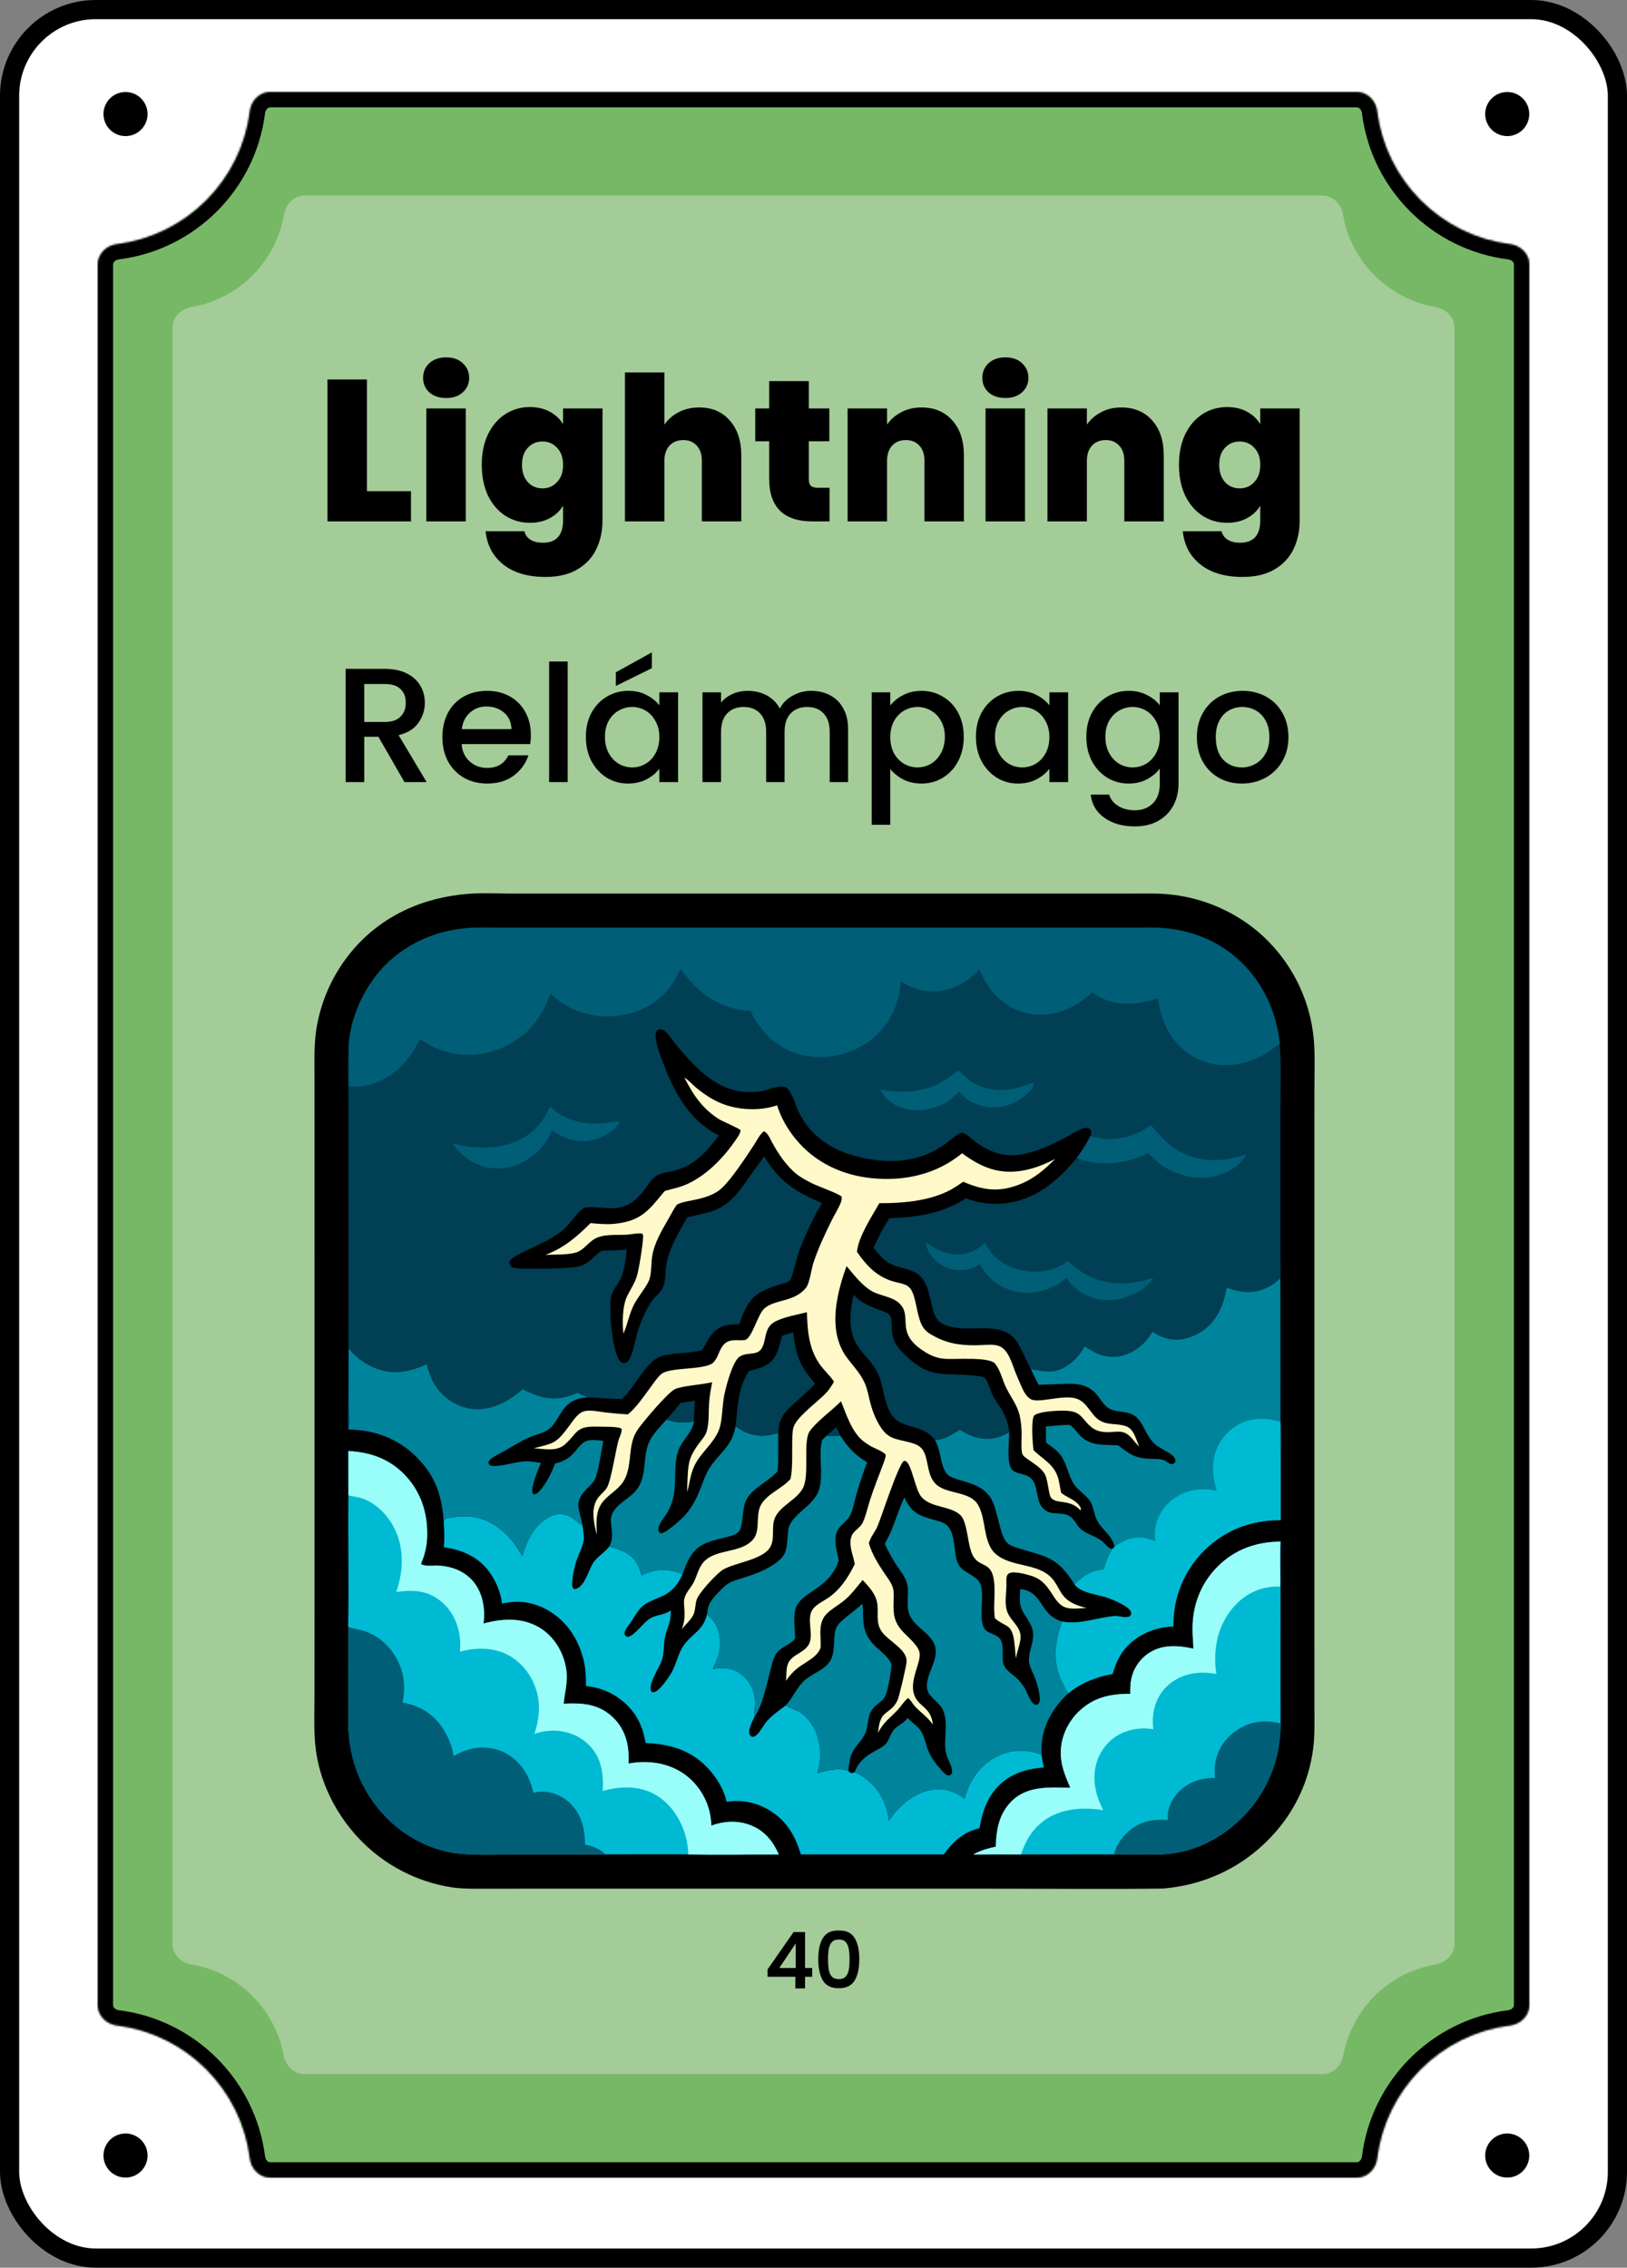 <svg width="849" height="1183" viewBox="0 0 849 1183" fill="none" xmlns="http://www.w3.org/2000/svg">
<rect x="0" y="0" width="849" height="1183" fill="#808080" stroke="none"/>
<rect x="5" y="5" width="839" height="1173" rx="45" fill="white"/>
<rect x="5" y="5" width="839" height="1173" rx="45" stroke="black" stroke-width="10"/>
<circle cx="786.5" cy="1124.5" r="11.5" fill="black"/>
<circle cx="786.5" cy="59.5" r="11.5" fill="black"/>
<path d="M77 1124.5C77 1130.85 71.851 1136 65.5 1136C59.149 1136 54 1130.85 54 1124.5C54 1118.15 59.149 1113 65.5 1113C71.851 1113 77 1118.15 77 1124.5Z" fill="black"/>
<path d="M77 59.5C77 65.851 71.851 71 65.5 71C59.149 71 54 65.851 54 59.5C54 53.149 59.149 48 65.5 48C71.851 48 77 53.149 77 59.5Z" fill="black"/>
<mask id="path-6-inside-1_97_41" fill="white">
<path d="M708 48C713.523 48 717.934 52.5 718.616 57.98C723.122 94.183 751.817 122.878 788.02 127.384C793.5 128.066 798 132.477 798 138V1046C798 1051.52 793.5 1055.93 788.02 1056.62C751.817 1061.12 723.122 1089.82 718.616 1126.02C717.934 1131.5 713.523 1136 708 1136H141C135.477 1136 131.066 1131.5 130.384 1126.02C125.878 1089.82 97.183 1061.12 60.98 1056.62C55.5 1055.93 51 1051.52 51 1046V138C51 132.477 55.5 128.066 60.98 127.384C97.183 122.878 125.878 94.183 130.384 57.98C131.066 52.5 135.477 48 141 48H708Z"/>
</mask>
<path d="M708 48C713.523 48 717.934 52.5 718.616 57.98C723.122 94.183 751.817 122.878 788.02 127.384C793.5 128.066 798 132.477 798 138V1046C798 1051.52 793.5 1055.93 788.02 1056.62C751.817 1061.12 723.122 1089.82 718.616 1126.02C717.934 1131.5 713.523 1136 708 1136H141C135.477 1136 131.066 1131.5 130.384 1126.02C125.878 1089.82 97.183 1061.12 60.98 1056.62C55.5 1055.93 51 1051.52 51 1046V138C51 132.477 55.5 128.066 60.98 127.384C97.183 122.878 125.878 94.183 130.384 57.98C131.066 52.5 135.477 48 141 48H708Z" fill="#77B866"/>
<path d="M130.384 1126.02L138.322 1125.03L130.384 1126.02ZM718.616 1126.02L710.678 1125.03L718.616 1126.02ZM788.02 1056.62L789.008 1064.56L788.02 1056.62ZM718.616 57.98L726.555 56.992L718.616 57.98ZM718.616 57.98L710.678 58.968C715.635 98.806 747.194 130.365 787.032 135.322L788.02 127.384L789.008 119.445C756.44 115.392 730.608 89.56 726.555 56.992L718.616 57.98ZM798 138H790V1046H798H806V138H798ZM788.02 1056.62L787.032 1048.68C747.194 1053.64 715.635 1085.19 710.678 1125.03L718.616 1126.02L726.555 1127.01C730.608 1094.44 756.44 1068.61 789.008 1064.56L788.02 1056.62ZM708 1136V1128H141V1136V1144H708V1136ZM130.384 1126.02L138.322 1125.03C133.365 1085.19 101.806 1053.64 61.968 1048.68L60.98 1056.62L59.992 1064.56C92.56 1068.61 118.392 1094.44 122.445 1127.01L130.384 1126.02ZM51 1046H59V138H51H43V1046H51ZM60.98 127.384L61.968 135.322C101.806 130.365 133.365 98.806 138.322 58.968L130.384 57.98L122.445 56.992C118.392 89.56 92.56 115.392 59.992 119.445L60.98 127.384ZM141 48V56H708V48V40H141V48ZM130.384 57.98L138.322 58.968C138.438 58.039 138.872 57.231 139.427 56.696C139.954 56.189 140.494 56 141 56V48V40C130.84 40 123.547 48.133 122.445 56.992L130.384 57.98ZM51 138H59C59 137.494 59.189 136.954 59.696 136.427C60.231 135.872 61.039 135.438 61.968 135.322L60.98 127.384L59.992 119.445C51.133 120.547 43 127.84 43 138H51ZM60.98 1056.62L61.968 1048.68C61.039 1048.56 60.231 1048.13 59.696 1047.57C59.189 1047.05 59 1046.51 59 1046H51H43C43 1056.16 51.133 1063.45 59.992 1064.56L60.98 1056.62ZM141 1136V1128C140.494 1128 139.954 1127.81 139.427 1127.3C138.872 1126.77 138.438 1125.96 138.322 1125.03L130.384 1126.02L122.445 1127.01C123.547 1135.87 130.84 1144 141 1144V1136ZM718.616 1126.02L710.678 1125.03C710.562 1125.96 710.128 1126.77 709.573 1127.3C709.046 1127.81 708.506 1128 708 1128V1136V1144C718.16 1144 725.453 1135.87 726.555 1127.01L718.616 1126.02ZM798 1046H790C790 1046.51 789.811 1047.05 789.304 1047.57C788.769 1048.13 787.961 1048.56 787.032 1048.68L788.02 1056.62L789.008 1064.56C797.867 1063.45 806 1056.16 806 1046H798ZM788.02 127.384L787.032 135.322C787.961 135.438 788.769 135.872 789.304 136.427C789.811 136.954 790 137.494 790 138H798H806C806 127.84 797.867 120.547 789.008 119.445L788.02 127.384ZM718.616 57.98L726.555 56.992C725.453 48.133 718.16 40 708 40V48V56C708.506 56 709.046 56.189 709.573 56.696C710.128 57.231 710.562 58.039 710.678 58.968L718.616 57.98Z" fill="black" mask="url(#path-6-inside-1_97_41)"/>
<path d="M690 102C695.523 102 699.911 106.512 700.837 111.957C705.019 136.563 724.437 155.981 749.043 160.163C754.488 161.089 759 165.477 759 171V1014C759 1019.52 754.488 1023.91 749.043 1024.84C724.711 1028.97 705.454 1048 700.984 1072.22C699.993 1077.59 695.633 1082 690.175 1082H158.825C153.367 1082 149.007 1077.59 148.016 1072.22C143.546 1048 124.288 1028.97 99.957 1024.84C94.512 1023.91 90 1019.52 90 1014V171C90 165.477 94.512 161.089 99.957 160.163C124.563 155.981 143.981 136.563 148.163 111.957C149.089 106.512 153.477 102 159 102H690Z" fill="#A3CC98"/>
<path d="M211.06 408L197.46 384.37H190.065V408H180.375V348.925H200.775C205.308 348.925 209.133 349.718 212.25 351.305C215.423 352.892 217.775 355.017 219.305 357.68C220.892 360.343 221.685 363.318 221.685 366.605C221.685 370.458 220.552 373.972 218.285 377.145C216.075 380.262 212.647 382.387 208 383.52L222.62 408H211.06ZM190.065 376.635H200.775C204.402 376.635 207.122 375.728 208.935 373.915C210.805 372.102 211.74 369.665 211.74 366.605C211.74 363.545 210.833 361.165 209.02 359.465C207.207 357.708 204.458 356.83 200.775 356.83H190.065V376.635ZM277.006 383.435C277.006 385.192 276.893 386.778 276.666 388.195H240.881C241.164 391.935 242.553 394.938 245.046 397.205C247.539 399.472 250.599 400.605 254.226 400.605C259.439 400.605 263.123 398.423 265.276 394.06H275.731C274.314 398.367 271.736 401.908 267.996 404.685C264.313 407.405 259.723 408.765 254.226 408.765C249.749 408.765 245.726 407.773 242.156 405.79C238.643 403.75 235.866 400.917 233.826 397.29C231.843 393.607 230.851 389.357 230.851 384.54C230.851 379.723 231.814 375.502 233.741 371.875C235.724 368.192 238.473 365.358 241.986 363.375C245.556 361.392 249.636 360.4 254.226 360.4C258.646 360.4 262.584 361.363 266.041 363.29C269.498 365.217 272.189 367.937 274.116 371.45C276.043 374.907 277.006 378.902 277.006 383.435ZM266.891 380.375C266.834 376.805 265.559 373.943 263.066 371.79C260.573 369.637 257.484 368.56 253.801 368.56C250.458 368.56 247.596 369.637 245.216 371.79C242.836 373.887 241.419 376.748 240.966 380.375H266.891ZM296.232 345.1V408H286.542V345.1H296.232ZM305.724 384.37C305.724 379.667 306.687 375.502 308.614 371.875C310.597 368.248 313.261 365.443 316.604 363.46C320.004 361.42 323.744 360.4 327.824 360.4C331.507 360.4 334.709 361.137 337.429 362.61C340.206 364.027 342.416 365.812 344.059 367.965V361.165H353.834V408H344.059V401.03C342.416 403.24 340.177 405.082 337.344 406.555C334.511 408.028 331.281 408.765 327.654 408.765C323.631 408.765 319.947 407.745 316.604 405.705C313.261 403.608 310.597 400.718 308.614 397.035C306.687 393.295 305.724 389.073 305.724 384.37ZM344.059 384.54C344.059 381.31 343.379 378.505 342.019 376.125C340.716 373.745 338.987 371.932 336.834 370.685C334.681 369.438 332.357 368.815 329.864 368.815C327.371 368.815 325.047 369.438 322.894 370.685C320.741 371.875 318.984 373.66 317.624 376.04C316.321 378.363 315.669 381.14 315.669 384.37C315.669 387.6 316.321 390.433 317.624 392.87C318.984 395.307 320.741 397.177 322.894 398.48C325.104 399.727 327.427 400.35 329.864 400.35C332.357 400.35 334.681 399.727 336.834 398.48C338.987 397.233 340.716 395.42 342.019 393.04C343.379 390.603 344.059 387.77 344.059 384.54ZM340.149 348.585L321.364 357.85V350.71L340.149 340.34V348.585ZM423.257 360.4C426.94 360.4 430.227 361.165 433.117 362.695C436.063 364.225 438.358 366.492 440.002 369.495C441.702 372.498 442.552 376.125 442.552 380.375V408H432.947V381.82C432.947 377.627 431.898 374.425 429.802 372.215C427.705 369.948 424.843 368.815 421.217 368.815C417.59 368.815 414.7 369.948 412.547 372.215C410.45 374.425 409.402 377.627 409.402 381.82V408H399.797V381.82C399.797 377.627 398.748 374.425 396.652 372.215C394.555 369.948 391.693 368.815 388.067 368.815C384.44 368.815 381.55 369.948 379.397 372.215C377.3 374.425 376.252 377.627 376.252 381.82V408H366.562V361.165H376.252V366.52C377.838 364.593 379.85 363.092 382.287 362.015C384.723 360.938 387.33 360.4 390.107 360.4C393.847 360.4 397.19 361.193 400.137 362.78C403.083 364.367 405.35 366.662 406.937 369.665C408.353 366.832 410.563 364.593 413.567 362.95C416.57 361.25 419.8 360.4 423.257 360.4ZM464.572 368.05C466.215 365.897 468.454 364.083 471.287 362.61C474.12 361.137 477.322 360.4 480.892 360.4C484.972 360.4 488.684 361.42 492.027 363.46C495.427 365.443 498.09 368.248 500.017 371.875C501.944 375.502 502.907 379.667 502.907 384.37C502.907 389.073 501.944 393.295 500.017 397.035C498.09 400.718 495.427 403.608 492.027 405.705C488.684 407.745 484.972 408.765 480.892 408.765C477.322 408.765 474.149 408.057 471.372 406.64C468.595 405.167 466.329 403.353 464.572 401.2V430.27H454.882V361.165H464.572V368.05ZM493.047 384.37C493.047 381.14 492.367 378.363 491.007 376.04C489.704 373.66 487.947 371.875 485.737 370.685C483.584 369.438 481.26 368.815 478.767 368.815C476.33 368.815 474.007 369.438 471.797 370.685C469.644 371.932 467.887 373.745 466.527 376.125C465.224 378.505 464.572 381.31 464.572 384.54C464.572 387.77 465.224 390.603 466.527 393.04C467.887 395.42 469.644 397.233 471.797 398.48C474.007 399.727 476.33 400.35 478.767 400.35C481.26 400.35 483.584 399.727 485.737 398.48C487.947 397.177 489.704 395.307 491.007 392.87C492.367 390.433 493.047 387.6 493.047 384.37ZM509.259 384.37C509.259 379.667 510.223 375.502 512.149 371.875C514.133 368.248 516.796 365.443 520.139 363.46C523.539 361.42 527.279 360.4 531.359 360.4C535.043 360.4 538.244 361.137 540.964 362.61C543.741 364.027 545.951 365.812 547.594 367.965V361.165H557.369V408H547.594V401.03C545.951 403.24 543.713 405.082 540.879 406.555C538.046 408.028 534.816 408.765 531.189 408.765C527.166 408.765 523.483 407.745 520.139 405.705C516.796 403.608 514.133 400.718 512.149 397.035C510.223 393.295 509.259 389.073 509.259 384.37ZM547.594 384.54C547.594 381.31 546.914 378.505 545.554 376.125C544.251 373.745 542.523 371.932 540.369 370.685C538.216 369.438 535.893 368.815 533.399 368.815C530.906 368.815 528.583 369.438 526.429 370.685C524.276 371.875 522.519 373.66 521.159 376.04C519.856 378.363 519.204 381.14 519.204 384.37C519.204 387.6 519.856 390.433 521.159 392.87C522.519 395.307 524.276 397.177 526.429 398.48C528.639 399.727 530.963 400.35 533.399 400.35C535.893 400.35 538.216 399.727 540.369 398.48C542.523 397.233 544.251 395.42 545.554 393.04C546.914 390.603 547.594 387.77 547.594 384.54ZM588.967 360.4C592.593 360.4 595.795 361.137 598.572 362.61C601.405 364.027 603.615 365.812 605.202 367.965V361.165H614.977V408.765C614.977 413.072 614.07 416.897 612.257 420.24C610.443 423.64 607.808 426.303 604.352 428.23C600.952 430.157 596.872 431.12 592.112 431.12C585.765 431.12 580.495 429.618 576.302 426.615C572.108 423.668 569.728 419.645 569.162 414.545H578.767C579.503 416.982 581.062 418.937 583.442 420.41C585.878 421.94 588.768 422.705 592.112 422.705C596.022 422.705 599.167 421.515 601.547 419.135C603.983 416.755 605.202 413.298 605.202 408.765V400.945C603.558 403.155 601.32 405.025 598.487 406.555C595.71 408.028 592.537 408.765 588.967 408.765C584.887 408.765 581.147 407.745 577.747 405.705C574.403 403.608 571.74 400.718 569.757 397.035C567.83 393.295 566.867 389.073 566.867 384.37C566.867 379.667 567.83 375.502 569.757 371.875C571.74 368.248 574.403 365.443 577.747 363.46C581.147 361.42 584.887 360.4 588.967 360.4ZM605.202 384.54C605.202 381.31 604.522 378.505 603.162 376.125C601.858 373.745 600.13 371.932 597.977 370.685C595.823 369.438 593.5 368.815 591.007 368.815C588.513 368.815 586.19 369.438 584.037 370.685C581.883 371.875 580.127 373.66 578.767 376.04C577.463 378.363 576.812 381.14 576.812 384.37C576.812 387.6 577.463 390.433 578.767 392.87C580.127 395.307 581.883 397.177 584.037 398.48C586.247 399.727 588.57 400.35 591.007 400.35C593.5 400.35 595.823 399.727 597.977 398.48C600.13 397.233 601.858 395.42 603.162 393.04C604.522 390.603 605.202 387.77 605.202 384.54ZM648.019 408.765C643.599 408.765 639.604 407.773 636.034 405.79C632.464 403.75 629.659 400.917 627.619 397.29C625.579 393.607 624.559 389.357 624.559 384.54C624.559 379.78 625.607 375.558 627.704 371.875C629.801 368.192 632.662 365.358 636.289 363.375C639.916 361.392 643.967 360.4 648.444 360.4C652.921 360.4 656.972 361.392 660.599 363.375C664.226 365.358 667.087 368.192 669.184 371.875C671.281 375.558 672.329 379.78 672.329 384.54C672.329 389.3 671.252 393.522 669.099 397.205C666.946 400.888 663.999 403.75 660.259 405.79C656.576 407.773 652.496 408.765 648.019 408.765ZM648.019 400.35C650.512 400.35 652.836 399.755 654.989 398.565C657.199 397.375 658.984 395.59 660.344 393.21C661.704 390.83 662.384 387.94 662.384 384.54C662.384 381.14 661.732 378.278 660.429 375.955C659.126 373.575 657.397 371.79 655.244 370.6C653.091 369.41 650.767 368.815 648.274 368.815C645.781 368.815 643.457 369.41 641.304 370.6C639.207 371.79 637.536 373.575 636.289 375.955C635.042 378.278 634.419 381.14 634.419 384.54C634.419 389.583 635.694 393.493 638.244 396.27C640.851 398.99 644.109 400.35 648.019 400.35Z" fill="black"/>
<mask id="path-10-outside-2_97_41" maskUnits="userSpaceOnUse" x="400" y="1007" width="49" height="31" fill="black">
<rect fill="white" x="400" y="1007" width="49" height="31"/>
<path d="M400.84 1030.92V1027.48L414.28 1008.2H419.8V1026.96H423.52V1030.92H419.8V1037H415.32V1030.92H400.84ZM415.52 1012.84L406.08 1026.96H415.52V1012.84ZM427.298 1022.04C427.298 1017.43 428.072 1013.83 429.618 1011.24C431.192 1008.63 433.885 1007.32 437.698 1007.32C441.512 1007.32 444.192 1008.63 445.738 1011.24C447.312 1013.83 448.098 1017.43 448.098 1022.04C448.098 1026.71 447.312 1030.36 445.738 1033C444.192 1035.61 441.512 1036.92 437.698 1036.92C433.885 1036.92 431.192 1035.61 429.618 1033C428.072 1030.36 427.298 1026.71 427.298 1022.04ZM443.618 1022.04C443.618 1019.88 443.472 1018.05 443.178 1016.56C442.912 1015.07 442.352 1013.85 441.498 1012.92C440.645 1011.96 439.378 1011.48 437.698 1011.48C436.018 1011.48 434.752 1011.96 433.898 1012.92C433.045 1013.85 432.472 1015.07 432.178 1016.56C431.912 1018.05 431.778 1019.88 431.778 1022.04C431.778 1024.28 431.912 1026.16 432.178 1027.68C432.445 1029.2 433.005 1030.43 433.858 1031.36C434.738 1032.29 436.018 1032.76 437.698 1032.76C439.378 1032.76 440.645 1032.29 441.498 1031.36C442.378 1030.43 442.952 1029.2 443.218 1027.68C443.485 1026.16 443.618 1024.28 443.618 1022.04Z"/>
</mask>
<path d="M400.84 1030.92V1027.48L414.28 1008.2H419.8V1026.96H423.52V1030.92H419.8V1037H415.32V1030.92H400.84ZM415.52 1012.84L406.08 1026.96H415.52V1012.84ZM427.298 1022.04C427.298 1017.43 428.072 1013.83 429.618 1011.24C431.192 1008.63 433.885 1007.32 437.698 1007.32C441.512 1007.32 444.192 1008.63 445.738 1011.24C447.312 1013.83 448.098 1017.43 448.098 1022.04C448.098 1026.71 447.312 1030.36 445.738 1033C444.192 1035.61 441.512 1036.92 437.698 1036.92C433.885 1036.92 431.192 1035.61 429.618 1033C428.072 1030.36 427.298 1026.71 427.298 1022.04ZM443.618 1022.04C443.618 1019.88 443.472 1018.05 443.178 1016.56C442.912 1015.07 442.352 1013.85 441.498 1012.92C440.645 1011.96 439.378 1011.48 437.698 1011.48C436.018 1011.48 434.752 1011.96 433.898 1012.92C433.045 1013.85 432.472 1015.07 432.178 1016.56C431.912 1018.05 431.778 1019.88 431.778 1022.04C431.778 1024.28 431.912 1026.16 432.178 1027.68C432.445 1029.2 433.005 1030.43 433.858 1031.36C434.738 1032.29 436.018 1032.76 437.698 1032.76C439.378 1032.76 440.645 1032.29 441.498 1031.36C442.378 1030.43 442.952 1029.2 443.218 1027.68C443.485 1026.16 443.618 1024.28 443.618 1022.04Z" fill="black"/>
<path d="M400.84 1030.92H400.54V1031.22H400.84V1030.92ZM400.84 1027.48L400.594 1027.31L400.54 1027.39V1027.48H400.84ZM414.28 1008.2V1007.9H414.123L414.034 1008.03L414.28 1008.2ZM419.8 1008.2H420.1V1007.9H419.8V1008.2ZM419.8 1026.96H419.5V1027.26H419.8V1026.96ZM423.52 1026.96H423.82V1026.66H423.52V1026.96ZM423.52 1030.92V1031.22H423.82V1030.92H423.52ZM419.8 1030.92V1030.62H419.5V1030.92H419.8ZM419.8 1037V1037.3H420.1V1037H419.8ZM415.32 1037H415.02V1037.3H415.32V1037ZM415.32 1030.92H415.62V1030.62H415.32V1030.92ZM415.52 1012.84H415.82V1011.85L415.271 1012.67L415.52 1012.84ZM406.08 1026.96L405.831 1026.79L405.519 1027.26H406.08V1026.96ZM415.52 1026.96V1027.26H415.82V1026.96H415.52ZM400.84 1030.92H401.14V1027.48H400.84H400.54V1030.92H400.84ZM400.84 1027.48L401.086 1027.65L414.526 1008.37L414.28 1008.2L414.034 1008.03L400.594 1027.31L400.84 1027.48ZM414.28 1008.2V1008.5H419.8V1008.2V1007.9H414.28V1008.2ZM419.8 1008.2H419.5V1026.96H419.8H420.1V1008.2H419.8ZM419.8 1026.96V1027.26H423.52V1026.96V1026.66H419.8V1026.96ZM423.52 1026.96H423.22V1030.92H423.52H423.82V1026.96H423.52ZM423.52 1030.92V1030.62H419.8V1030.92V1031.22H423.52V1030.92ZM419.8 1030.92H419.5V1037H419.8H420.1V1030.92H419.8ZM419.8 1037V1036.7H415.32V1037V1037.3H419.8V1037ZM415.32 1037H415.62V1030.92H415.32H415.02V1037H415.32ZM415.32 1030.92V1030.62H400.84V1030.92V1031.22H415.32V1030.92ZM415.52 1012.84L415.271 1012.67L405.831 1026.79L406.08 1026.96L406.329 1027.13L415.769 1013.01L415.52 1012.84ZM406.08 1026.96V1027.26H415.52V1026.96V1026.66H406.08V1026.96ZM415.52 1026.96H415.82V1012.84H415.52H415.22V1026.96H415.52ZM429.618 1011.24L429.361 1011.09L429.361 1011.09L429.618 1011.24ZM445.738 1011.24L445.48 1011.39L445.482 1011.4L445.738 1011.24ZM445.738 1033L445.481 1032.85L445.48 1032.85L445.738 1033ZM429.618 1033L429.36 1033.15L429.361 1033.15L429.618 1033ZM443.178 1016.56L442.883 1016.61L442.884 1016.62L443.178 1016.56ZM441.498 1012.92L441.274 1013.12L441.277 1013.12L441.498 1012.92ZM433.898 1012.92L434.12 1013.12L434.123 1013.12L433.898 1012.92ZM432.178 1016.56L431.884 1016.5L431.883 1016.51L432.178 1016.56ZM432.178 1027.68L432.474 1027.63L432.178 1027.68ZM433.858 1031.36L433.637 1031.56L433.64 1031.57L433.858 1031.36ZM441.498 1031.36L441.28 1031.15L441.277 1031.16L441.498 1031.36ZM443.218 1027.68L443.514 1027.73L443.218 1027.68ZM427.298 1022.04H427.598C427.598 1017.45 428.368 1013.92 429.876 1011.39L429.618 1011.24L429.361 1011.09C427.775 1013.74 426.998 1017.4 426.998 1022.04H427.298ZM429.618 1011.24L429.875 1011.39C431.38 1008.89 433.96 1007.62 437.698 1007.62V1007.32V1007.02C433.81 1007.02 431.003 1008.36 429.361 1011.09L429.618 1011.24ZM437.698 1007.32V1007.62C441.437 1007.62 444.002 1008.89 445.48 1011.39L445.738 1011.24L445.997 1011.09C444.382 1008.36 441.586 1007.02 437.698 1007.02V1007.32ZM445.738 1011.24L445.482 1011.4C447.016 1013.92 447.798 1017.46 447.798 1022.04H448.098H448.398C448.398 1017.4 447.608 1013.74 445.995 1011.08L445.738 1011.24ZM448.098 1022.04H447.798C447.798 1026.68 447.016 1030.27 445.481 1032.85L445.738 1033L445.996 1033.15C447.608 1030.45 448.398 1026.73 448.398 1022.04H448.098ZM445.738 1033L445.48 1032.85C444.002 1035.35 441.437 1036.62 437.698 1036.62V1036.92V1037.22C441.586 1037.22 444.382 1035.88 445.997 1033.15L445.738 1033ZM437.698 1036.92V1036.62C433.96 1036.62 431.38 1035.35 429.875 1032.85L429.618 1033L429.361 1033.15C431.003 1035.88 433.81 1037.22 437.698 1037.22V1036.92ZM429.618 1033L429.877 1032.85C428.368 1030.27 427.598 1026.68 427.598 1022.04H427.298H426.998C426.998 1026.73 427.775 1030.45 429.36 1033.15L429.618 1033ZM443.618 1022.04H443.918C443.918 1019.87 443.771 1018.02 443.473 1016.5L443.178 1016.56L442.884 1016.62C443.172 1018.09 443.318 1019.89 443.318 1022.04H443.618ZM443.178 1016.56L443.474 1016.51C443.199 1014.97 442.619 1013.7 441.72 1012.72L441.498 1012.92L441.277 1013.12C442.085 1014.01 442.624 1015.16 442.883 1016.61L443.178 1016.56ZM441.498 1012.92L441.723 1012.72C440.796 1011.68 439.436 1011.18 437.698 1011.18V1011.48V1011.78C439.321 1011.78 440.494 1012.24 441.274 1013.12L441.498 1012.92ZM437.698 1011.48V1011.18C435.961 1011.18 434.601 1011.68 433.674 1012.72L433.898 1012.92L434.123 1013.12C434.903 1012.24 436.076 1011.78 437.698 1011.78V1011.48ZM433.898 1012.92L433.677 1012.72C432.78 1013.7 432.186 1014.97 431.884 1016.5L432.178 1016.56L432.473 1016.62C432.758 1015.17 433.311 1014.01 434.12 1013.12L433.898 1012.92ZM432.178 1016.56L431.883 1016.51C431.612 1018.02 431.478 1019.87 431.478 1022.04H431.778H432.078C432.078 1019.89 432.211 1018.08 432.474 1016.61L432.178 1016.56ZM431.778 1022.04H431.478C431.478 1024.29 431.612 1026.19 431.883 1027.73L432.178 1027.68L432.474 1027.63C432.211 1026.13 432.078 1024.27 432.078 1022.04H431.778ZM432.178 1027.68L431.883 1027.73C432.157 1029.3 432.737 1030.58 433.637 1031.56L433.858 1031.36L434.08 1031.16C433.273 1030.27 432.733 1029.1 432.474 1027.63L432.178 1027.68ZM433.858 1031.36L433.64 1031.57C434.593 1032.58 435.963 1033.06 437.698 1033.06V1032.76V1032.46C436.074 1032.46 434.884 1032.01 434.077 1031.15L433.858 1031.36ZM437.698 1032.76V1033.06C439.434 1033.06 440.793 1032.58 441.72 1031.56L441.498 1031.36L441.277 1031.16C440.498 1032.01 439.323 1032.46 437.698 1032.46V1032.76ZM441.498 1031.36L441.717 1031.57C442.644 1030.58 443.239 1029.3 443.514 1027.73L443.218 1027.68L442.923 1027.63C442.664 1029.1 442.112 1030.27 441.28 1031.15L441.498 1031.36ZM443.218 1027.68L443.514 1027.73C443.785 1026.19 443.918 1024.29 443.918 1022.04H443.618H443.318C443.318 1024.27 443.186 1026.13 442.923 1027.63L443.218 1027.68Z" fill="black" mask="url(#path-10-outside-2_97_41)"/>
<path d="M191.46 256.25H214.455V272H170.88V197.975H191.46V256.25ZM232.852 207.635C229.212 207.635 226.272 206.655 224.032 204.695C221.862 202.665 220.777 200.145 220.777 197.135C220.777 194.055 221.862 191.5 224.032 189.47C226.272 187.44 229.212 186.425 232.852 186.425C236.422 186.425 239.292 187.44 241.462 189.47C243.702 191.5 244.822 194.055 244.822 197.135C244.822 200.145 243.702 202.665 241.462 204.695C239.292 206.655 236.422 207.635 232.852 207.635ZM243.037 213.095V272H222.457V213.095H243.037ZM276.492 212.36C280.482 212.36 283.947 213.165 286.887 214.775C289.897 216.385 292.207 218.555 293.817 221.285V213.095H314.397V271.37C314.397 276.9 313.347 281.87 311.247 286.28C309.147 290.76 305.857 294.33 301.377 296.99C296.967 299.65 291.367 300.98 284.577 300.98C275.477 300.98 268.197 298.845 262.737 294.575C257.277 290.305 254.162 284.495 253.392 277.145H273.657C274.077 279.035 275.127 280.505 276.807 281.555C278.487 282.605 280.657 283.13 283.317 283.13C290.317 283.13 293.817 279.21 293.817 271.37V263.81C292.207 266.54 289.897 268.71 286.887 270.32C283.947 271.93 280.482 272.735 276.492 272.735C271.802 272.735 267.532 271.51 263.682 269.06C259.902 266.61 256.892 263.11 254.652 258.56C252.482 253.94 251.397 248.585 251.397 242.495C251.397 236.405 252.482 231.085 254.652 226.535C256.892 221.985 259.902 218.485 263.682 216.035C267.532 213.585 271.802 212.36 276.492 212.36ZM293.817 242.495C293.817 238.715 292.767 235.74 290.667 233.57C288.637 231.4 286.117 230.315 283.107 230.315C280.027 230.315 277.472 231.4 275.442 233.57C273.412 235.67 272.397 238.645 272.397 242.495C272.397 246.275 273.412 249.285 275.442 251.525C277.472 253.695 280.027 254.78 283.107 254.78C286.117 254.78 288.637 253.695 290.667 251.525C292.767 249.355 293.817 246.345 293.817 242.495ZM364.869 212.57C371.589 212.57 376.909 214.845 380.829 219.395C384.819 223.875 386.814 229.965 386.814 237.665V272H366.234V240.395C366.234 237.035 365.359 234.41 363.609 232.52C361.859 230.56 359.514 229.58 356.574 229.58C353.494 229.58 351.079 230.56 349.329 232.52C347.579 234.41 346.704 237.035 346.704 240.395V272H326.124V194.3H346.704V221.495C348.524 218.835 350.974 216.7 354.054 215.09C357.204 213.41 360.809 212.57 364.869 212.57ZM432.862 254.465V272H423.937C408.887 272 401.362 264.545 401.362 249.635V230.21H394.117V213.095H401.362V198.815H422.047V213.095H432.757V230.21H422.047V249.95C422.047 251.56 422.397 252.715 423.097 253.415C423.867 254.115 425.127 254.465 426.877 254.465H432.862ZM480.836 212.57C487.626 212.57 493.016 214.845 497.006 219.395C500.996 223.875 502.991 229.965 502.991 237.665V272H482.411V240.395C482.411 237.035 481.536 234.41 479.786 232.52C478.036 230.56 475.691 229.58 472.751 229.58C469.671 229.58 467.256 230.56 465.506 232.52C463.756 234.41 462.881 237.035 462.881 240.395V272H442.301V213.095H462.881V221.495C464.701 218.835 467.151 216.7 470.231 215.09C473.311 213.41 476.846 212.57 480.836 212.57ZM524.678 207.635C521.038 207.635 518.098 206.655 515.858 204.695C513.688 202.665 512.603 200.145 512.603 197.135C512.603 194.055 513.688 191.5 515.858 189.47C518.098 187.44 521.038 186.425 524.678 186.425C528.248 186.425 531.118 187.44 533.288 189.47C535.528 191.5 536.648 194.055 536.648 197.135C536.648 200.145 535.528 202.665 533.288 204.695C531.118 206.655 528.248 207.635 524.678 207.635ZM534.863 213.095V272H514.283V213.095H534.863ZM585.118 212.57C591.908 212.57 597.298 214.845 601.288 219.395C605.278 223.875 607.273 229.965 607.273 237.665V272H586.693V240.395C586.693 237.035 585.818 234.41 584.068 232.52C582.318 230.56 579.973 229.58 577.033 229.58C573.953 229.58 571.538 230.56 569.788 232.52C568.038 234.41 567.163 237.035 567.163 240.395V272H546.583V213.095H567.163V221.495C568.983 218.835 571.433 216.7 574.513 215.09C577.593 213.41 581.128 212.57 585.118 212.57ZM640.301 212.36C644.291 212.36 647.756 213.165 650.696 214.775C653.706 216.385 656.016 218.555 657.626 221.285V213.095H678.206V271.37C678.206 276.9 677.156 281.87 675.056 286.28C672.956 290.76 669.666 294.33 665.186 296.99C660.776 299.65 655.176 300.98 648.386 300.98C639.286 300.98 632.006 298.845 626.546 294.575C621.086 290.305 617.971 284.495 617.201 277.145H637.466C637.886 279.035 638.936 280.505 640.616 281.555C642.296 282.605 644.466 283.13 647.126 283.13C654.126 283.13 657.626 279.21 657.626 271.37V263.81C656.016 266.54 653.706 268.71 650.696 270.32C647.756 271.93 644.291 272.735 640.301 272.735C635.611 272.735 631.341 271.51 627.491 269.06C623.711 266.61 620.701 263.11 618.461 258.56C616.291 253.94 615.206 248.585 615.206 242.495C615.206 236.405 616.291 231.085 618.461 226.535C620.701 221.985 623.711 218.485 627.491 216.035C631.341 213.585 635.611 212.36 640.301 212.36ZM657.626 242.495C657.626 238.715 656.576 235.74 654.476 233.57C652.446 231.4 649.926 230.315 646.916 230.315C643.836 230.315 641.281 231.4 639.251 233.57C637.221 235.67 636.206 238.645 636.206 242.495C636.206 246.275 637.221 249.285 639.251 251.525C641.281 253.695 643.836 254.78 646.916 254.78C649.926 254.78 652.446 253.695 654.476 251.525C656.576 249.355 657.626 246.345 657.626 242.495Z" fill="black"/>
<path d="M244.03 466.32C251.829 465.705 260.022 466.165 267.862 466.167L313.771 466.166L457.028 466.169L560.426 466.168L590.611 466.154C598.071 466.152 605.58 465.873 612.988 466.909C628.925 469.009 643.936 475.598 656.27 485.907C673.123 500.163 683.66 520.5 685.587 542.489C686.286 551.079 685.887 559.897 685.883 568.522L685.871 613.423L685.875 756.238L685.881 860.699L685.882 890.497C685.883 898.092 686.181 905.783 685.082 913.318C682.909 928.732 676.36 943.2 666.214 955.005C650.979 972.836 630.033 983.362 606.654 985.219C577.355 985.593 548.013 985.28 518.71 985.28H353.255L276.072 985.279L254.096 985.289C248.007 985.295 241.92 985.479 235.876 984.599C220.694 982.258 206.435 975.831 194.626 966.008C177.822 951.952 166.385 931.443 164.454 909.506C163.704 900.985 164.109 892.187 164.11 883.629L164.125 839.654L164.127 699.305L164.121 592.036L164.117 561.734C164.117 553.597 163.814 545.424 165.014 537.35C167.351 522.067 173.865 507.727 183.838 495.913C199.278 477.684 220.575 468.236 244.03 466.32Z" fill="black"/>
<path d="M181.921 549.098C181.593 534.722 187.889 519.529 196.679 508.399C207.55 494.634 224.138 486.347 241.411 484.395C248.874 483.552 256.711 483.975 264.221 483.975L302.434 483.979L429.033 483.981L551.928 483.975L587.772 483.976C595.085 483.977 602.696 483.589 609.96 484.455C622.183 485.913 633.778 490.435 643.394 498.195C657.771 509.796 665.832 526.262 667.832 544.447C668.737 556.532 668.154 568.984 668.157 581.115L668.177 647.167L668.339 712.04L668.337 731.466C668.336 734.776 668.503 738.191 668.274 741.491C668.423 747.737 668.631 754.221 668.272 760.451L668.277 793.009C652.873 793.006 639.176 798.094 628.155 809.093C617.876 819.36 612.163 833.333 612.305 847.861C612.306 848.069 612.31 848.278 612.315 848.486C603.236 848.745 594.394 852.265 588.079 858.931C584.131 863.1 582.192 867.808 580.592 873.232C572.061 874.835 564.172 877.824 557.428 883.383C549.334 891.003 543.779 900.349 543.464 911.685C543.426 913.046 543.613 914.415 543.569 915.764C543.8 917.873 544.29 919.969 544.705 922.05C537.696 922.546 530.704 924.246 524.91 928.397C516.236 934.61 512.842 943.606 511.125 953.745C502.76 955.717 497.354 960.65 492.498 967.433L417.931 967.44C415.18 958.463 411.218 951.025 403.333 945.555C396.394 940.741 387.566 938.466 379.208 940.01C377.816 933.75 374.162 927.676 369.895 922.958C360.925 913.04 349.822 909.866 336.881 909.262C335.814 902.765 333.692 897.021 329.42 891.914C323.485 884.829 314.978 880.392 305.771 879.579C305.784 874.942 305.621 870.456 304.511 865.934C301.948 855.491 296.061 846.155 286.738 840.529C279.06 835.897 270.689 834.434 261.998 836.608C261.256 830.499 258.647 824.421 254.94 819.523C249.206 811.946 240.832 808.431 231.623 807.167C232.009 802.8 231.839 798.527 231.546 794.166C230.733 780.614 227.294 770.061 217.493 760.216C207.897 750.577 195.294 745.813 181.798 745.797C181.159 742.206 181.715 732.331 181.722 728.149L181.845 682.088L181.837 589.809C181.868 581.553 181.837 573.296 181.742 565.04C181.692 559.833 181.305 554.271 181.921 549.098Z" fill="black"/>
<path d="M181.921 549.098C181.593 534.722 187.889 519.529 196.679 508.399C207.55 494.634 224.138 486.347 241.411 484.395C248.874 483.552 256.711 483.975 264.221 483.975L302.434 483.979L429.033 483.981L551.928 483.975L587.772 483.976C595.085 483.977 602.696 483.589 609.96 484.455C622.183 485.913 633.778 490.435 643.394 498.195C657.771 509.796 665.832 526.262 667.832 544.447C668.737 556.532 668.154 568.984 668.157 581.115L668.177 647.167L668.339 712.04L668.337 731.466C668.336 734.776 668.503 738.192 668.274 741.491C667.825 738.839 668.051 735.817 668.054 733.116L668.075 718.659L668.037 666.848C665.858 669.01 663.461 670.706 660.64 671.938C653.541 675.039 647.129 674.423 640.097 671.623C639.121 677.025 637.778 681.947 634.769 686.621C630.931 692.579 625.175 696.861 618.204 698.34C611.852 699.688 606.709 698.209 601.363 694.745C600.969 695.414 600.534 696.063 600.1 696.706C596.504 702.027 590.732 706.289 584.352 707.462C577.269 708.765 571.68 706.242 565.948 702.297C563.819 706.267 561.103 709.599 557.332 712.125C550.328 716.818 545.724 715.69 537.925 714.168C535.045 709.246 533.27 703.316 529.774 698.823C523.053 690.186 509.239 693.942 499.765 692.781C496.739 692.409 492.55 691.525 490.185 689.468C484.814 684.798 486.809 671.911 479.717 665.329C475.344 661.27 467.699 661.968 462.316 657.876C459.755 655.928 457.815 653.389 455.856 650.869C458.296 645.589 460.823 640.421 464.121 635.609C467.654 635.225 471.227 635.172 474.766 634.798C484.942 633.72 495.427 630.947 503.925 625.121C510.678 627.627 517.059 628.485 524.236 627.737C540.223 626.069 552.064 616.049 561.846 604.048C564.652 600.478 566.904 596.605 569.037 592.613C569.429 591.559 569.626 590.611 569.162 589.534C568.91 588.947 568.332 588.627 567.737 588.476C566.544 588.175 564.908 588.718 563.824 589.188C560.885 590.462 558.204 592.255 555.381 593.746C547.478 597.919 537.987 602.284 528.971 602.671C520.709 603.026 513.753 599.422 507.392 594.427C505.999 593.333 504.267 591.432 502.511 591.08C501.157 590.808 499.654 591.828 498.635 592.59C496.044 594.527 493.637 596.636 490.898 598.38C480.215 605.183 468.15 606.764 455.757 605.028C441.977 603.098 429.141 597.975 420.623 586.489C419.117 584.446 417.803 582.268 416.696 579.983C415.221 576.899 412.678 567.236 408.915 566.834C405.005 566.416 400.883 568.74 397.03 569.313C379.852 571.865 368.376 562.719 357.629 550.648C355.793 548.587 353.957 546.501 352.255 544.328C350.625 542.245 349.056 539.745 347.079 537.987C346.416 537.398 345.791 537.032 344.893 536.954C344.245 536.899 343.455 537.147 343.007 537.621C341.907 538.787 342.085 540.795 342.294 542.241C342.851 546.1 344.405 550.137 345.769 553.795C350.559 566.643 357.054 579.915 368.422 588.184C370.532 589.719 372.823 591.218 375.171 592.362C368.101 601.55 362.292 608.3 350.588 611.022C347.921 611.642 344.554 611.977 342.268 613.6C340.143 615.109 338.731 617.262 337.245 619.348C333.3 624.887 329.064 629.208 321.996 630.166C317.333 630.797 307.721 628.966 304.825 630.188C301.936 631.407 297.103 639.058 293.815 641.673C291.128 643.771 288.266 645.636 285.26 647.245C281.829 649.114 268.195 655.084 266.59 657.012C266.141 657.551 265.876 658.125 265.922 658.843C265.976 659.678 266.534 660.678 267.256 661.135C269.321 662.44 293.712 661.697 297.691 661.325C299.678 661.139 301.621 660.81 303.508 660.142C308.485 658.378 309.742 655.022 313.776 652.627C313.868 652.573 313.957 652.514 314.048 652.458C318.391 652.368 322.744 652.27 327.073 651.871C326.584 657.091 325.742 663.719 323.165 668.316C321.778 670.789 319.749 673.138 319.001 675.907C317.333 682.083 319.542 705.183 323.37 709.856C323.941 710.553 324.723 711.065 325.653 711.085C326.557 711.104 327.239 710.592 327.8 709.941C330.234 707.116 331.71 697.779 333.01 693.781C334.045 690.632 335.298 687.559 336.761 684.585C337.791 682.484 338.931 680.338 340.342 678.464C342.134 676.083 345.051 674.048 346.099 671.21C347.579 667.203 347.013 662.754 347.882 658.624C349.663 650.168 354.482 642.566 358.593 635.064C363.244 633.797 367.976 633.228 372.52 631.512C381.808 628.005 386.356 620.625 391.785 612.887C394.054 609.654 396.477 606.515 398.681 603.242C407.058 616.638 414.839 621.592 429.002 627.698C425.271 633.027 419.341 646.272 417.019 652.631C416.112 655.116 413.254 666.687 412.431 667.745C411.655 668.743 409.836 669.216 408.671 669.572C394.223 673.991 390.819 676.256 385.745 690.843C380.544 690.844 376.183 691.173 372.29 695.098C369.578 697.833 368.447 701.396 366.226 704.413C359.589 706.106 352.596 705.626 346.023 707.219C337.118 709.378 331.631 723.56 324.525 729.879C318.495 729.83 312.478 729.158 306.443 729.024C304.841 728.056 303.055 727.525 301.473 726.526C293.199 730.046 286.735 730.686 278.26 727.247C276.363 726.484 274.506 725.626 272.696 724.676C265.674 730.871 257.13 735.706 247.449 735.048C240.361 734.567 233.992 731.094 229.39 725.738C225.858 721.63 223.932 716.894 222.699 711.675C213.931 715.653 205.455 717.388 196.158 713.87C190.991 711.914 185.09 707.85 181.975 703.234L181.989 732.523C181.989 736.628 182.511 741.866 181.798 745.797C181.159 742.207 181.715 732.331 181.722 728.149L181.845 682.088L181.837 589.809C181.868 581.553 181.837 573.296 181.742 565.04C181.692 559.833 181.305 554.271 181.921 549.098Z" fill="#003F54"/>
<path d="M181.921 549.098C181.593 534.722 187.888 519.529 196.678 508.399C207.549 494.634 224.138 486.347 241.41 484.395C248.874 483.552 256.711 483.975 264.221 483.975L302.434 483.979L429.033 483.981L551.927 483.975L587.772 483.976C595.085 483.977 602.696 483.589 609.96 484.455C622.183 485.913 633.777 490.435 643.394 498.195C657.771 509.796 665.831 526.262 667.832 544.447C665.157 546.291 662.589 548.314 659.796 549.979C651.833 554.726 642.513 556.806 633.342 555.143C624.222 553.489 616.302 548.034 611.12 540.409C606.985 534.322 605.297 527.95 604.195 520.776C594.508 524.075 583.841 525.141 574.354 520.431C572.82 519.669 571.344 518.797 570.032 517.689C562.192 524.897 552.422 529.777 541.556 529.337C532.576 528.973 524.706 524.896 518.72 518.292C515.427 514.659 513.017 510.286 511.049 505.819C505.095 512.31 497.251 516.732 488.331 517.139C481.644 517.445 475.779 515.535 470.122 512.081C469.181 523.499 464.671 533.846 455.876 541.361C447.197 548.633 436.015 552.217 424.725 551.344C414.34 550.601 404.714 545.635 398.088 537.605C395.528 534.551 393.18 530.999 391.739 527.269C380.076 526.993 369.463 521.628 361.509 513.222C359.197 510.779 357.159 508.124 355.18 505.411C349.996 516.407 343.588 523.512 331.898 527.731C320.783 531.655 308.565 531.007 297.927 525.928C293.897 523.993 290.426 521.372 287.166 518.332C282.878 530.622 275.807 539.961 263.919 545.763C253.636 550.782 241.448 551.791 230.598 548.018C226.468 546.581 222.736 544.454 219.066 542.106C214.116 552.641 206.537 561.002 195.41 565.072C190.976 566.694 186.693 567.02 182.008 566.913C182.016 561.097 182.482 554.865 181.921 549.098Z" fill="#005E77"/>
<path d="M569.037 592.613C577.218 595.435 586.634 594.418 594.374 590.664C596.555 589.606 598.502 588.289 600.453 586.858C603.024 589.549 605.354 592.52 608.043 595.087C614.597 601.386 623.278 604.994 632.365 605.197C638.703 605.317 644.382 604.158 650.384 602.254C647.578 607.588 641.624 611.373 635.986 613.104C627.229 615.793 617.693 614.311 609.696 610.026C605.565 607.813 602.223 604.983 599.147 601.469C589.55 606.518 576.173 608.567 565.661 605.388C564.373 604.998 563.106 604.518 561.846 604.049C564.652 600.479 566.904 596.606 569.037 592.613Z" fill="#005E77"/>
<path d="M483.433 648.286C488.257 651.521 492.486 654.014 498.454 654.339C505.067 654.699 509.153 652.624 514.021 648.312C514.855 649.743 515.65 651.236 516.616 652.582C520.721 658.302 528.02 661.993 534.867 663.016C542.999 664.231 550.635 662.699 557.288 657.813C560.838 661.046 564.473 663.873 568.828 665.956C579.406 671.016 591.05 670.291 601.867 666.485C600.771 668.427 599.445 669.83 597.84 671.34C596.718 672.203 595.508 672.937 594.283 673.645C587.526 677.557 579.391 679.563 571.71 677.453C565.857 675.846 559.611 671.985 556.57 666.629C554.817 668.103 553.022 669.452 551.009 670.551C544.153 674.293 535.881 675.575 528.337 673.349C520.545 671.05 515.202 666.645 511.373 659.537C507.588 661.986 503.586 662.954 499.102 662.471C493.872 661.907 489.376 659.408 486.113 655.28C484.656 653.437 483.132 650.707 483.433 648.286Z" fill="#005E77"/>
<path d="M286.913 577.28C287.104 577.455 287.296 577.629 287.489 577.802C294.197 583.775 303.322 586.552 312.216 586.11C315.73 585.936 319.178 585.278 322.681 585.086L323.009 585.395C322.934 585.814 322.824 586.142 322.583 586.498C319.565 590.965 313.668 593.895 308.495 594.878C300.866 596.327 294.31 593.961 288.069 589.693C285.44 596.629 280.047 602.104 273.785 605.904C267.819 609.062 261.41 610.353 254.725 609.085C246.847 607.59 240.497 603.048 236.057 596.445C246.736 599.234 258.361 599.939 268.727 595.65C277.582 591.986 283.297 586.064 286.913 577.28Z" fill="#005E77"/>
<path d="M499.914 558.427C503.132 560.863 505.149 563.489 508.934 565.456C516.123 569.191 524.211 569.434 531.9 567.225C534.251 566.549 536.51 565.588 538.839 564.842L539.212 565.046C539.276 565.346 539.347 565.589 539.32 565.909C539.132 568.12 535.69 570.957 534.041 572.27C528.794 576.369 522.149 578.248 515.532 577.505C509.612 576.793 504.25 574.243 500.543 569.529C500.5 569.554 500.451 569.573 500.414 569.607C497.985 571.849 495.476 574.427 492.463 575.887C485.739 579.146 477.368 580.359 470.207 577.795C465.547 576.127 461.351 572.783 459.216 568.274C461.866 568.723 464.536 569.181 467.22 569.366C480.161 570.259 490.152 566.869 499.914 558.427Z" fill="#005E77"/>
<path d="M640.097 671.623C647.129 674.423 653.54 675.04 660.64 671.938C663.461 670.706 665.858 669.01 668.037 666.849L668.075 718.659L668.054 733.117C668.05 735.817 667.825 738.839 668.274 741.491C668.423 747.738 668.63 754.221 668.272 760.451L668.277 793.009C652.873 793.006 639.176 798.094 628.155 809.093C617.876 819.36 612.163 833.333 612.305 847.861C612.306 848.069 612.31 848.278 612.315 848.486C603.236 848.745 594.393 852.265 588.079 858.932C584.131 863.1 582.192 867.808 580.592 873.232C572.061 874.835 564.172 877.824 557.428 883.383C556.711 881.692 555.548 880.125 554.712 878.473C548.939 867.063 550.396 857.573 554.183 845.917C563.169 847.74 572.426 843.929 581.337 843.076C584.072 842.814 586.797 844.355 589.473 843.287C589.987 842.785 590.291 842.415 590.334 841.664C590.53 838.294 580.156 834.254 577.432 833.363C573.499 832.077 569.254 831.567 565.443 829.953C563.607 829.176 562.113 828.298 560.88 826.694C560.817 826.612 560.757 826.529 560.695 826.447C565.723 821.641 569.114 819.55 576.093 818.591C576.916 814.621 578.353 811.569 580.426 808.08L581.584 806.955C580.321 800.961 575.517 798.522 572.681 793.579C570.712 790.145 570.879 785.797 568.491 782.587C566.116 779.393 562.361 777.386 560.242 774.021C557.34 769.415 556.834 763.763 553.455 759.105C551.452 756.343 548.553 754.678 545.903 752.626C545.735 749.823 545.786 747.002 545.779 744.194C549.902 743.773 554.065 743.301 558.214 743.327C560.14 744.561 561.363 746.386 562.835 748.086C568.597 754.742 575.765 753.492 583.585 754.028C589.324 758.548 592.177 760.691 599.802 761.022C602.046 761.12 604.328 761.036 606.538 761.486C608.334 761.852 609.661 763.483 611.362 763.796C611.986 763.91 612.527 763.58 612.911 763.105C613.19 762.761 613.37 762.284 613.341 761.843C613.194 759.639 609.929 757.867 608.197 756.879C606.248 755.769 604.245 754.764 602.56 753.258C598.029 749.207 596.62 742.013 592.295 738.74C588.222 735.657 582.251 737.214 578.225 734.444C575.342 732.46 573.698 728.645 571.094 726.223C565.764 721.264 559.654 721.775 552.943 722.026L541.969 722.433C540.558 719.712 539.261 716.927 537.925 714.168C545.724 715.69 550.328 716.818 557.332 712.126C561.103 709.599 563.819 706.267 565.948 702.297C571.679 706.242 577.269 708.765 584.352 707.463C590.732 706.289 596.504 702.027 600.1 696.706C600.534 696.063 600.968 695.414 601.363 694.745C606.709 698.209 611.852 699.689 618.204 698.34C625.175 696.861 630.931 692.579 634.768 686.621C637.778 681.947 639.121 677.026 640.097 671.623Z" fill="#00849C"/>
<path d="M634.897 777.753C633.191 771.518 632.194 765.527 633.856 759.142C635.573 752.524 639.864 746.867 645.775 743.43C652.823 739.338 660.414 739.617 668.051 741.645C668.071 747.831 667.665 754.309 668.272 760.451L668.277 793.009C652.873 793.006 639.176 798.094 628.155 809.093C617.876 819.36 612.163 833.333 612.305 847.861C612.306 848.069 612.31 848.278 612.315 848.486C603.236 848.745 594.393 852.265 588.079 858.931C584.131 863.1 582.192 867.808 580.592 873.231C572.061 874.835 564.172 877.824 557.428 883.383C556.711 881.692 555.548 880.124 554.712 878.472C548.938 867.063 550.396 857.572 554.183 845.916C563.169 847.74 572.426 843.929 581.337 843.076C584.072 842.814 586.797 844.354 589.473 843.287C589.987 842.785 590.291 842.415 590.334 841.664C590.53 838.294 580.156 834.254 577.432 833.363C573.499 832.077 569.254 831.567 565.443 829.953C563.607 829.175 562.113 828.298 560.88 826.693C560.817 826.612 560.757 826.529 560.695 826.447C565.723 821.64 569.114 819.55 576.093 818.59C576.916 814.62 578.353 811.569 580.426 808.079L581.584 806.955C583.623 805.547 585.637 804.244 587.963 803.357C593.206 801.357 598.005 801.888 603.04 804.155C602.401 801.314 602.566 798.256 603.235 795.436C604.724 789.34 608.59 784.092 613.971 780.863C620.427 776.911 627.58 776.004 634.897 777.753Z" fill="#00BAD3"/>
<path d="M272.553 811.923C274.614 804.166 278.727 795.88 285.924 791.7C288.871 789.989 292.113 789.411 295.422 790.352C299.079 791.392 301.395 794.708 303.879 795.549C304.301 797.916 304.644 800.154 304.653 802.559C304.664 805.823 301.841 811.003 300.78 814.276C299.785 817.41 299.096 820.633 298.723 823.901C298.548 825.408 298.249 827.421 299.145 828.732C299.81 829.035 300.108 829.119 300.808 828.821C305.83 826.688 306.984 818.548 310.137 814.477C312.393 811.563 315.75 809.737 317.957 806.744C324.234 808.765 329.458 810.033 332.784 816.417C333.694 818.163 334.301 820.031 334.849 821.916C340.379 818.931 346.532 818.104 352.615 819.981C353.795 820.345 354.961 820.774 356.123 821.196C353.844 826.681 350.366 830.728 344.811 833.031C335.518 836.882 334.725 837.216 329.371 845.989C328.388 847.599 326.814 849.227 326.135 850.963C325.815 851.782 325.807 852.348 326.181 853.163C326.831 853.716 326.952 853.793 327.789 853.939C331.569 852.837 335.391 846.78 338.974 844.469C342.416 842.248 346.652 842.66 350.007 840.089C350.092 847.735 348 848.476 346.882 854.698C346.231 858.326 346.583 861.989 345.546 865.574C344.271 869.982 338.191 877.994 339.747 882.241C340.224 882.693 340.416 882.913 341.142 882.81C344.028 882.4 349.144 874.838 350.603 872.207C352.966 867.945 353.776 862.869 356.473 858.792C360.929 852.055 366.985 850.908 368.977 842.028C369.023 842.091 369.067 842.153 369.114 842.215C370.087 843.499 371.381 844.456 372.371 845.705C375.213 849.29 376.094 855.71 375.542 860.114C375.07 863.879 373.531 867.352 371.895 870.737C376.715 869.652 381.325 869.94 385.598 872.627C389.77 875.251 392.525 879.519 393.573 884.293C394.438 888.238 393.499 891.855 393.671 895.761C393.164 896.749 392.654 897.739 392.227 898.765C391.538 900.418 390.329 903.463 391.314 905.134C391.625 905.663 392.085 906.001 392.708 906.039C393.579 906.091 394.446 905.455 395.034 904.878C397.115 902.837 398.387 899.962 400.308 897.763C403.008 894.67 406.887 892.117 410.134 889.589C410.25 889.685 410.364 889.783 410.482 889.876C412.144 891.19 414.849 891.797 416.773 892.871C422.997 896.35 426.666 903.878 427.653 910.692C428.363 915.592 427.787 920.306 426.532 925.065C431.022 923.65 438.135 921.841 442.702 923.935C443.328 924.517 443.63 924.786 444.492 924.99C445.023 924.879 445.451 924.789 445.924 924.518C448.042 925.36 450.042 926.59 451.852 927.968C459.151 933.527 462.604 940.853 463.848 949.786C464.354 949.05 464.873 948.324 465.405 947.607C470.616 940.636 478.248 934.749 487.074 933.583C493.435 932.743 498.34 934.603 503.342 938.402C504.945 932.399 507.532 927.021 511.865 922.502C517.204 916.931 524.568 913.398 532.332 913.263C534.988 913.217 541.749 914.003 543.569 915.765C543.8 917.874 544.29 919.97 544.705 922.051C537.696 922.547 530.704 924.247 524.91 928.397C516.236 934.611 512.842 943.607 511.125 953.746C502.76 955.718 497.354 960.65 492.498 967.434L417.931 967.44C415.18 958.463 411.218 951.026 403.333 945.556C396.394 940.741 387.566 938.466 379.208 940.011C377.816 933.751 374.162 927.677 369.895 922.959C360.925 913.04 349.822 909.867 336.881 909.263C335.814 902.766 333.692 897.022 329.42 891.915C323.485 884.83 314.978 880.393 305.771 879.579C305.784 874.943 305.621 870.457 304.511 865.935C301.948 855.492 296.062 846.156 286.738 840.53C279.06 835.897 270.689 834.435 261.999 836.609C261.256 830.5 258.647 824.421 254.94 819.523C249.206 811.947 240.832 808.431 231.623 807.167C232.009 802.8 231.84 798.528 231.546 794.166C231.666 793.387 231.58 792.897 232.331 792.438C233.281 791.857 234.81 791.782 235.9 791.609C241.57 790.704 246.587 790.679 252.068 792.658C261.333 796.005 267.995 803.437 272.553 811.923Z" fill="#00BAD3"/>
<path d="M461.703 805.342C462.778 803.256 463.952 801.213 464.868 799.049C467.373 793.128 469.139 787.055 471.899 781.196C475.989 789.738 479.754 790.714 488.323 793.137C490.166 793.658 492.094 794.136 493.652 795.303C497.915 798.496 497.923 806.991 498.764 811.818C500.044 819.172 503.846 819.312 508.961 823.135C509.992 823.906 510.89 824.834 511.417 826.025C513.653 831.09 511.441 840.413 512.506 846.303C513.604 852.377 516.972 851.127 520.914 854.029C524.385 856.584 522.756 863.487 523.419 867.242C524.101 871.108 528.205 873.179 530.79 875.704C532.537 877.411 534.106 879.482 535.258 881.637C536.376 883.728 537.622 887.865 539.745 889.043C540.481 889.451 540.658 889.398 541.432 889.221C542.016 888.674 542.3 888.313 542.499 887.525C543.129 885.037 541.077 877.952 540.143 875.46C539.109 872.7 537.093 869.48 536.934 866.533C536.645 861.182 539.99 856.275 538.923 850.805C537.84 845.25 533.007 841.932 532.302 836.36C531.997 833.95 532.283 831.354 532.402 828.937C533.801 829.195 535.32 829.408 536.618 830.006C544.205 833.498 543.807 842.862 554.183 845.916C550.396 857.573 548.939 867.063 554.712 878.472C555.548 880.125 556.712 881.692 557.428 883.383C549.334 891.003 543.779 900.349 543.464 911.685C543.427 913.046 543.613 914.415 543.569 915.764C541.749 914.002 534.988 913.217 532.332 913.263C524.568 913.398 517.205 916.931 511.865 922.501C507.532 927.021 504.945 932.398 503.342 938.402C498.34 934.602 493.435 932.742 487.074 933.583C478.248 934.748 470.616 940.635 465.405 947.606C464.873 948.324 464.354 949.05 463.848 949.785C462.604 940.853 459.151 933.526 451.852 927.967C450.042 926.59 448.043 925.359 445.924 924.518C448.167 919.017 451.588 916.103 456.726 913.391C458.465 912.473 460.184 911.602 461.668 910.286C464.029 908.192 464.36 904.902 466.307 902.543C468.429 899.972 471.415 899.228 473.635 896.214C475.786 898.738 478.87 900.337 480.651 903.203C482 905.372 482.638 907.783 483.333 910.215C484.694 914.979 486.681 918.197 489.947 921.91C491.018 923.128 492.248 924.799 493.584 925.696C494.353 926.213 494.883 926.225 495.769 926.07C496.143 925.762 496.495 925.591 496.665 925.116C497.545 922.665 494.747 918.252 493.993 915.852C491.674 908.462 495.404 899.802 492.019 892C490.225 887.866 484.235 885.2 483.735 880.756C482.888 873.237 490.328 865.748 487.742 858.293C485.563 852.01 478.052 849.216 475.042 843.343C472.062 837.526 475.012 831.341 473.117 825.465C471.933 821.791 469.015 818.486 466.988 815.227C465.009 812.052 463.244 808.75 461.703 805.342Z" fill="#00849C"/>
<path d="M181.798 745.798C182.511 741.867 181.989 736.628 181.989 732.523L181.975 703.234C185.09 707.85 190.991 711.915 196.158 713.87C205.455 717.389 213.931 715.654 222.699 711.676C223.932 716.895 225.858 721.63 229.39 725.739C233.992 731.095 240.362 734.568 247.45 735.049C257.13 735.707 265.674 730.872 272.696 724.676C274.506 725.627 276.363 726.485 278.26 727.247C286.735 730.686 293.199 730.047 301.473 726.527C303.055 727.526 304.841 728.057 306.443 729.025C301.829 729.314 298.06 730.552 294.89 734.11C291.713 737.675 290.035 742.974 286.139 745.759C283.623 747.556 279.143 748.517 276.189 749.83C271.646 751.847 267.533 754.493 263.227 756.944C261.04 758.189 258.486 759.257 256.509 760.807C255.748 761.404 255.157 761.975 254.873 762.921C255.079 763.72 255.159 763.87 255.723 764.471C258.841 765.757 269.174 762.632 273.254 762.378C276.276 762.189 279.319 762.569 282.268 763.223C280.969 766.199 276.74 776.203 277.949 778.942C278.127 779.346 278.323 779.362 278.684 779.562C280.061 779.45 280.979 778.507 281.846 777.504C285.395 773.399 287.723 768.48 289.658 763.46C300.912 761.076 300.747 752.938 306.796 751.521C309.316 750.931 312.238 751.404 314.787 751.63C313.859 756.478 312.33 767.797 310.424 771.701C309.464 773.667 307.655 775.187 306.15 776.739C298.945 784.172 302.506 786.939 303.879 795.549C301.395 794.708 299.078 791.392 295.422 790.352C292.113 789.411 288.871 789.989 285.924 791.7C278.727 795.88 274.614 804.166 272.553 811.923C267.995 803.437 261.333 796.005 252.068 792.658C246.587 790.679 241.57 790.704 235.899 791.609C234.81 791.782 233.281 791.857 232.33 792.438C231.58 792.897 231.666 793.387 231.546 794.166C230.733 780.615 227.294 770.062 217.493 760.217C207.897 750.578 195.294 745.814 181.798 745.798Z" fill="#00849C"/>
<path d="M438.478 748.854C442.343 755.042 446.199 759.091 452.467 762.876C450.497 768.12 448.71 773.431 447.11 778.798C446.031 782.533 445.348 786.656 443.78 790.206C442.055 794.113 437.533 795.577 436.381 800.13C435.201 804.792 436.773 809.435 437.683 813.989C432.79 829.395 417.617 830.144 415.088 839.439C413.806 844.147 414.918 849.946 414.893 854.813L414.672 855.09C412.027 858.315 407.446 859.126 405.127 862.527C403.448 864.988 402.834 868.219 402.066 871.063C400.034 878.589 398.02 889.498 393.671 895.761C393.499 891.855 394.438 888.238 393.573 884.293C392.525 879.519 389.77 875.251 385.598 872.627C381.325 869.94 376.715 869.652 371.895 870.737C373.531 867.352 375.07 863.879 375.542 860.114C376.094 855.71 375.213 849.29 372.371 845.705C371.381 844.456 370.087 843.499 369.114 842.215C369.067 842.153 369.023 842.091 368.977 842.028C369.098 840.967 369.215 839.892 369.463 838.852C370.156 835.938 372.042 833.68 374.065 831.579C375.809 829.77 377.628 827.685 379.729 826.296C382.211 824.655 385.44 823.902 388.254 822.984C393.204 821.369 398.105 819.717 402.539 816.919C410.875 811.659 410.405 808.945 411.153 799.699C411.313 797.71 411.668 795.962 412.776 794.262C416.952 787.858 425.466 784.368 427.583 776.487C429.718 768.535 426.984 759.662 428.874 751.6C428.897 751.501 428.923 751.403 428.947 751.304C429.73 750.481 430.566 749.7 431.376 748.903C433.636 749.242 436.228 749.303 438.478 748.854Z" fill="#00849C"/>
<path d="M347.833 740.501C352.533 742.461 357.208 742.239 362.155 741.565C362.136 741.679 362.118 741.792 362.098 741.904C361.074 747.559 355.621 751.557 353.852 757.06C351.051 765.774 353.646 775.139 350.534 783.961C349.894 785.777 349.071 787.643 348.088 789.3C346.728 791.593 342.202 796.616 343.862 799.202C344.145 799.644 344.374 799.688 344.818 799.92C347.256 799.969 354.186 793.702 356.078 791.869C360.976 787.121 363.734 781.298 366.121 775.004C367.171 772.232 368.13 769.456 369.637 766.888C374.941 757.847 381.694 755.556 383.827 744.036C388.738 747.788 394.579 749.562 400.756 748.752C402.553 748.516 404.345 748.076 406.077 747.545C406.06 752.047 405.777 756.716 406.084 761.198C406.041 763.374 405.943 765.489 405.66 767.647C400.849 773.069 392.885 775.883 389.384 782.492C387.184 786.647 387.795 796.548 385.632 798.886C384.114 800.528 381.977 801.156 379.877 801.662C365.118 805.21 361.44 806.509 356.122 821.195C354.96 820.774 353.795 820.345 352.614 819.981C346.532 818.104 340.379 818.93 334.848 821.915C334.301 820.03 333.694 818.162 332.784 816.416C329.458 810.033 324.234 808.764 317.957 806.744C320.293 802.502 319.109 798.378 318.784 793.877C318.226 786.154 326.93 783.041 331.404 778.126C338.184 770.678 334.871 760.236 338.949 751.826C340.965 747.669 344.826 743.962 347.833 740.501Z" fill="#00849C"/>
<path d="M445.449 675.458C449.045 679.508 453.996 681.568 458.963 683.401C460.548 683.986 462.498 684.533 463.827 685.589C465.902 687.237 465.174 692.933 465.562 695.493C466.326 700.536 468.954 703.71 472.537 707.105C475.858 710.252 479.27 713.086 483.545 714.816C485.92 715.777 488.368 716.336 490.906 716.637C494.797 717.099 511.981 716.918 513.991 718.958C515.677 720.67 517.016 725.98 518.162 728.324C519.052 730.146 520.349 731.797 521.493 733.469C524.467 737.811 526.13 741.985 526.638 747.225C520.844 750.428 515.598 751.577 509.089 749.728C506.046 748.864 503.44 747.489 500.78 745.801C496.772 748.543 492.837 750.937 487.894 751.343C481.547 742.999 472.11 745.402 466.702 739.846C461.051 734.039 461.476 723.185 457.841 715.936C455.104 710.477 450.25 706.655 447.093 701.51C442.428 693.908 443.499 683.731 445.449 675.458Z" fill="#003F54"/>
<path d="M487.895 751.343C492.837 750.938 496.773 748.544 500.78 745.802C503.44 747.489 506.046 748.864 509.089 749.729C515.598 751.577 520.844 750.428 526.638 747.225C526.655 751.646 525.09 763.897 528.23 766.811C531.07 769.448 535.761 768.483 538.468 771.733C542.185 776.193 540.172 783.5 544.931 787.499C548.697 790.664 553.657 788.655 557.678 790.646C560.678 792.132 561.553 795.611 563.982 797.678C567.015 800.261 571.069 801.237 574.338 803.419C576.448 804.827 577.818 807.658 580.426 808.08C578.353 811.569 576.917 814.621 576.093 818.591C569.114 819.55 565.723 821.641 560.695 826.447C551.783 812.649 547.366 812.477 532.585 808.023C530.351 807.35 527.641 806.635 525.813 805.115C521.582 801.597 520.814 787.529 516.938 781.399C510.918 771.878 497.512 773.332 493.951 768.67C490.512 764.167 491.123 756.818 488.09 751.67L487.895 751.343Z" fill="#00849C"/>
<path d="M410.133 889.589C413.653 885.718 415.647 880.688 419.374 877.046C423.311 873.199 430.064 871.351 433.059 866.692C436.66 861.091 433.923 852.578 437.023 848.051C439.408 844.568 446.557 840.134 450.008 836.594L450.071 837.052C450.608 841.157 450.057 845.459 451.084 849.471C453.638 859.445 462.71 861.665 465.215 868.32C464.929 872.287 463.606 880.718 462.155 884.296C461.68 885.468 461.137 886.311 460.184 887.141C458.216 888.855 455.883 890.355 454.573 892.674C452.639 896.098 453.114 899.969 451.79 903.504C450.948 905.754 449.588 907.652 448.049 909.471C443.71 914.599 443.262 917.416 442.702 923.935C438.135 921.841 431.022 923.65 426.532 925.065C427.787 920.306 428.363 915.592 427.653 910.692C426.666 903.878 422.997 896.35 416.773 892.872C414.849 891.797 412.144 891.19 410.482 889.876C410.363 889.783 410.25 889.685 410.133 889.589Z" fill="#00849C"/>
<path d="M408.025 696.969C409.965 696.186 411.922 695.604 413.937 695.043C414.687 702.48 416.139 709.401 420.5 715.647C422 717.796 423.874 719.733 425.275 721.932C422.761 724.565 420.086 727.024 417.391 729.47C412.682 733.742 406.68 738.223 406.345 745.143C406.09 750.424 406.863 755.961 406.084 761.198C405.777 756.717 406.06 752.047 406.077 747.545C404.346 748.076 402.553 748.516 400.756 748.752C394.579 749.562 388.738 747.788 383.827 744.036C384.98 734.021 384.916 723.909 390.902 715.211C396.345 713.702 401.543 712.745 404.59 707.352C406.356 704.227 407.12 700.416 408.025 696.969Z" fill="#003F54"/>
<path d="M355.25 731.894C357.705 731.396 360.194 731.144 362.648 730.672C362.611 734.277 361.966 737.992 362.155 741.566C357.208 742.239 352.533 742.461 347.833 740.502C350.361 737.684 352.702 734.679 355.25 731.894Z" fill="#003F54"/>
<path d="M431.376 748.904C433.039 747.406 434.718 745.925 436.411 744.462L438.478 748.854C436.228 749.303 433.636 749.242 431.376 748.904Z" fill="#003F54"/>
<path d="M357.146 562.176C358.824 563.007 361.301 565.78 362.884 567.114C366.232 569.935 370.128 572.64 374.065 574.571C383.29 579.094 395.808 579.975 405.502 576.614C407.584 583.213 410.855 588.914 415.239 594.264C425.203 606.425 439.414 613.102 454.957 614.636C472.049 616.323 488.53 612.691 502.02 601.662C506.796 605.089 511.617 608.1 517.279 609.833C528.703 613.331 540.439 609.989 550.648 604.541C545.013 610.241 539.644 614.875 532.068 617.876C521.235 622.169 512.949 620.931 502.596 616.493C500.087 618.255 497.554 619.99 494.796 621.345C483.932 626.681 470.766 627.689 458.853 627.687C454.961 634.6 447.883 645.15 447.197 653.071C451.976 659.994 457.067 665.54 465.216 668.232C467.428 668.963 469.818 669.282 471.988 670.073C473.562 670.646 474.698 671.561 475.551 673.011C478.201 677.514 478.293 686.075 481.21 691.633C482.689 694.451 485.245 695.917 487.967 697.351C495.759 701.456 503.436 702.088 512.097 701.711C515.135 701.578 518.376 701.167 521.304 702.197C526.134 703.897 528.084 711.401 529.779 715.686C530.866 718.411 532.017 721.109 533.231 723.779C534.301 726.081 535.609 728.729 537.956 729.957C542.248 732.203 554.995 727.271 561.896 729.695C567.633 731.71 569.076 738.251 574.095 741.162C578.389 743.652 583.357 742.374 587.77 744.118C591.88 745.742 592.766 750.994 594.458 754.645C593.143 753.455 592.092 752.072 590.955 750.718C585.976 744.791 582.695 747.635 576.042 747.023C570.883 746.548 568.637 744.115 565.521 740.362C562.974 737.294 561.119 736.351 557.176 736.009C553.51 735.692 542.372 736.09 539.56 738.472C538.013 741.339 538.8 752.899 539.319 756.511C544.305 761.409 550.229 763.998 552.232 771.333C552.894 773.759 553.167 776.303 553.719 778.762C556.907 781.381 561.482 782.39 563.707 786.227C564.068 786.85 564.084 787.156 563.888 787.828L563.665 787.785C558.351 781.854 551.256 784.893 548.441 781.313C547.2 779.735 546.88 772.459 545.383 769.366C543.022 764.488 534.467 760.972 533.532 758.659C532.595 756.339 533.235 749.485 533.089 746.484C532.96 743.824 532.68 741.104 532.091 738.504C530.751 732.591 526.967 728.328 524.552 722.915C522.962 719.351 521.772 714.344 519.241 711.375C516.086 707.673 498.499 709.268 493.171 708.875C488.679 708.544 485.471 707.119 481.746 704.679C466.662 694.804 476.686 686.766 469.103 679.743C465.499 676.406 459.192 676.018 454.905 673.557C449.782 670.615 445.543 664.939 441.745 660.5C440.467 664.023 439.34 667.6 438.366 671.219C435.136 683.691 433.935 697.626 442.119 708.502C445.172 712.559 449.042 716.606 451.128 721.279C452.48 724.309 453.112 727.644 453.896 730.853C455.001 735.372 456.55 739.537 458.94 743.544C463.236 750.747 466.979 750.467 474.425 752.394C476.581 752.951 478.849 753.635 480.503 755.2C485.302 759.745 482.662 770.322 489.515 775.19C495.537 779.468 506.318 778.184 510.351 785.029C514.689 792.394 512.911 804.655 519.393 810.496C527.541 817.84 541.411 815.105 548.892 823.325C550.814 825.436 552.031 828.061 553.48 830.495C556.615 835.762 561.433 837.444 567.002 838.87C563.841 838.92 560.206 839.552 557.106 838.884C548.942 837.125 549.175 825.695 538.58 822.214C535.933 821.345 528.794 819.299 526.371 820.869C525.771 821.258 525.447 821.901 525.299 822.58C524.961 824.129 525.213 826 525.171 827.608C525.058 831.955 524.059 837.084 525.762 841.232C527.447 845.337 531.785 848.119 532.457 852.628C533.052 856.616 530.585 861.136 530.175 865.243C529.351 860.808 529.935 851.457 526.059 848.667C523.89 847.106 521.308 846.215 519.348 844.354C519.273 844.284 519.202 844.212 519.129 844.14C518.201 837.826 519.523 831.214 518.71 824.86C517.434 814.871 512.222 817.73 508.41 812.717C504.458 807.52 505.451 793.805 500.73 789.992C495.101 785.445 485.92 786.602 480.897 781.002C477.529 777.248 475.846 764.054 472.702 762.297C472.402 762.13 471.973 762.012 471.654 762.183C468.921 763.651 459.968 791.289 457.99 796.015C456.652 799.214 454.326 801.612 453.393 805.046C454.879 810.468 458.23 815.861 461.348 820.509C462.908 822.835 464.86 825.255 465.799 827.909C466.456 829.767 466.417 831.637 466.352 833.572C466.137 839.954 465.776 844.725 470.078 850.002C472.814 853.359 478.63 857.631 479.751 861.758C481.115 866.778 474.478 875.926 476.949 883.84C479.058 890.592 485.746 890.115 486.797 899.636C484.24 895.974 480.616 893.512 477.574 890.321C476.27 888.953 475.454 887.223 474.065 885.935L473.622 886.014C471.59 887.688 470.264 890.052 468.477 891.971C464.045 896.731 461.372 897.974 458.142 903.979C458.6 900.658 458.906 896.676 461.526 894.255C462.715 893.157 464.104 892.277 465.308 891.195C466.561 890.068 467.666 888.513 468.348 886.974C469.315 884.795 472.97 869.171 473.083 866.716C473.359 860.687 464.087 856.251 460.535 851.764C455.975 846.005 459.44 839.758 457.006 833.629C455.584 830.049 452.735 826.996 450.115 824.251C447.081 827.99 444.102 832 440.358 835.063C437.67 837.263 434.564 838.962 431.978 841.28C426.488 846.198 428.512 852.954 428.236 859.427C426.602 864.65 419.82 867.227 415.83 870.494C413.519 872.386 411.811 874.431 410.099 876.868C410.433 874.069 410.152 870.775 411.102 868.128C413.068 862.652 421.007 862.336 422.686 856.302C424.109 851.188 420.877 843.829 424.152 839.453C425.908 837.106 429.098 835.553 431.543 833.993C438.072 829.826 442.788 822.77 446.045 815.883C445.067 810.451 441.454 803.447 446.018 798.9C447.485 797.438 449.381 796.107 450.249 794.188C451.941 790.448 452.845 786.011 454.128 782.091C456.006 776.351 458.241 770.734 460.366 765.083C460.751 764.057 462.37 759.987 462.168 759.029C461.875 757.637 455.85 755.281 454.491 754.503C453.065 753.683 451.698 752.765 450.399 751.755C444.586 747.155 441.514 737.708 438.856 731C434.082 735.896 426.154 741.462 422.545 746.641C418.836 751.963 422.579 769.053 419.073 776.111C415.882 782.533 407.181 785.294 404.357 791.862C402.317 796.604 404.606 802.777 401.803 807.281C397.815 813.685 384.015 815.109 377.514 818.721C374.186 820.57 364.981 830.699 363.672 834.155C362.635 836.89 363.065 840.001 361.669 842.682C360.26 845.385 357.585 847.529 355.775 850.027C357.681 845.061 357.236 841.392 356.922 836.236C356.666 832.01 359.81 829.325 361.728 825.925C363.616 822.577 364.317 818.368 366.76 815.363C373.04 807.634 386.121 810.727 392.866 803.241C397.09 798.555 393.962 790.193 397.243 784.791C400.776 778.975 407.934 776.67 412.313 771.754C412.375 771.685 412.434 771.613 412.495 771.542C413.732 766.072 413.279 757.821 413.406 752.03C413.459 749.645 413.402 747.121 414.007 744.797C415.452 739.245 426.828 731.263 431.085 726.654C432.757 724.842 434.003 722.933 435.192 720.78C435.171 720.749 435.149 720.717 435.129 720.686C433.202 717.772 430.583 715.446 428.464 712.683C422.153 704.452 421.342 694.602 421.064 684.573C416.117 685.821 408.819 687.1 404.473 689.443C399.688 692.024 399.864 696.229 398.568 700.83C396.435 708.397 390.956 704.668 386.041 707.668C382.126 710.058 378.354 724.917 377.651 729.398C376.914 734.1 376.925 738.981 375.876 743.626C374.085 751.56 366.344 756.909 362.655 764.039C360.412 768.376 359.817 773.718 358.617 778.436C358.557 775.706 358.718 772.942 358.832 770.213C359.15 762.602 360.133 759.291 364.615 753.172C366.029 751.242 368.08 749.061 368.762 746.755C370.168 742.001 369.67 736.103 370.067 731.145C370.336 727.782 371.033 724.411 371.61 721.088C366.37 722.338 356.479 722.92 352.375 724.595C348.853 726.032 335.91 741.374 333.335 745C332.23 746.557 331.133 748.406 330.513 750.215C328.156 757.088 329.339 765.218 325.907 771.785C323.413 776.559 318.839 778.778 315.315 782.564C310.516 787.719 311.218 794.109 311.411 800.589C309.871 794.486 308.041 786.593 312.209 781.194C313.622 779.364 315.777 777.849 316.861 775.806C318.945 771.875 321.173 757.248 322.699 751.54C323.177 749.757 324.792 747.009 324.295 745.282C322.213 744.06 314.907 744.356 312.136 744.257C300.242 743.834 301.73 747.325 294.75 753.559C290.386 757.457 283.823 755.805 278.5 755.546C289.158 752.827 290.261 753.051 297.008 743.861C298.486 741.848 299.96 739.588 301.851 737.933C302.901 737.014 304.104 736.308 305.494 736.075C308.82 735.516 312.922 736.518 316.255 736.889C319.994 737.31 323.743 737.636 327.498 737.87C331.855 734.902 337.76 725.842 341.098 721.47C342.407 719.757 343.716 717.761 345.508 716.515C350.307 713.177 367.698 714.751 372.048 710.956C374.695 708.646 375.135 704.204 377.61 701.516C380.683 698.179 384.544 699.462 388.469 699.096C392.307 698.739 395.235 685.971 398.742 682.719C404.213 677.645 414.49 679.505 420.65 671.7C422.505 669.35 423.403 661.978 424.46 658.774C426.971 651.155 430.552 643.598 434.11 636.417C435.598 633.414 437.577 630.42 438.767 627.301C439.167 626.252 439.346 625.378 439.182 624.268C438.326 622.99 426.716 618.777 424.101 617.49C421.271 616.097 418.276 614.53 415.786 612.574C410.38 608.327 406.114 601.852 402.849 595.887C401.862 594.083 400.62 590.828 398.575 590.193C396.525 591.645 394.782 595.258 393.365 597.402C389.421 603.369 380.229 617.661 374.73 621.363C370.492 624.217 365.461 625.351 360.533 626.331C357.999 626.836 355.443 627.204 353.164 628.498C351.634 630.608 350.416 633.029 349.123 635.293C345.504 641.637 341.436 648.209 340.288 655.543C339.68 659.428 340.096 664.151 338.725 667.82C337.493 671.116 332.655 676.831 330.686 680.846C328.168 685.979 327.428 691.135 325.287 695.727C324.701 690.021 324.735 681.212 327.31 676.045C328.884 672.885 330.897 669.872 332.077 666.536C333.366 662.89 335.501 649.048 335.622 645.002C335.644 644.28 335.473 644.018 334.994 643.511C332.564 643.173 329.718 643.925 327.245 644.091C321.772 644.459 314.64 643.497 309.817 646.583C306.698 648.579 304.447 652.094 300.854 653.304C296.599 654.737 289.306 654.425 284.66 654.628C294.313 651.012 301.015 645.182 308.184 638.051C312.294 638.475 316.39 638.844 320.518 638.446C334.562 637.092 338.541 631.397 346.889 621.3C350.919 620.161 354.772 619.464 358.622 617.7C368.404 613.217 376.998 604.581 383.106 595.822C384.222 594.222 385.661 592.428 386.272 590.572C386.374 590.26 386.503 589.814 386.316 589.484C385.934 588.814 376.75 584.812 375.324 583.93C366.718 578.612 361.58 571.025 357.146 562.176Z" fill="#FFF9CA"/>
<path d="M181.79 756.988C193.728 757.571 204.025 761.389 212.171 770.445C220.293 779.477 223.506 790.909 222.85 802.892C222.613 807.211 221.456 811.734 219.727 815.693C219.914 816.164 219.769 816.047 220.225 816.254C222.142 817.126 225.786 816.622 227.955 816.699C237.661 817.043 246.198 821.223 250.269 830.392C252.463 835.334 253.089 841.632 252.303 846.951C261.854 844.381 272.161 843.704 281.035 848.814C288.019 852.836 292.759 859.761 294.789 867.484C296.95 875.713 295.003 880.763 294.123 888.767C303.651 888.308 312.007 888.773 319.439 895.542C324.958 900.569 327.669 907.483 327.96 914.857C328.031 916.568 328.038 918.282 327.982 919.994C337.813 918.174 348.4 919.527 356.736 925.291C364.197 930.491 369.238 938.487 370.712 947.461C370.993 949.097 371.148 950.717 371.227 952.374C378.277 949.779 386.051 949.552 392.976 952.727C399.547 955.74 403.544 960.969 406.388 967.44C390.673 967.442 374.879 967.791 359.173 967.417C344.802 967.265 330.414 967.412 316.041 967.402L269.59 967.403C258.304 967.405 243.28 968.378 232.592 965.809C221.482 963.136 211.292 957.534 203.081 949.586C190.726 937.801 183.508 922.253 182.054 905.29C181.482 898.616 181.735 891.804 181.741 885.107C181.754 872.928 182.001 860.689 181.668 848.518C182.129 825.557 181.511 802.566 181.815 779.6L181.79 756.988Z" fill="#00BAD3"/>
<path d="M181.668 848.518C182.564 849.393 188.574 850.308 190.15 850.844C202.479 855.034 210.753 867.205 210.906 880.057C210.939 882.794 210.575 885.488 210.047 888.168C218.462 889.599 225.511 893.706 230.465 900.751C233.617 905.234 235.944 910.719 236.735 916.158C243.172 912.144 250.507 910.626 257.974 912.389C264.807 914.002 270.429 918.424 274.08 924.36C276.204 927.812 277.464 931.382 278.413 935.298C282.886 933.911 288.194 934.868 292.287 936.997C297.936 939.936 301.936 945.008 303.791 951.065C304.896 954.672 305.249 958.603 305.329 962.358C309.337 962.886 313.081 964.648 316.041 967.402L269.59 967.403C258.304 967.405 243.28 968.378 232.592 965.809C221.482 963.136 211.292 957.534 203.081 949.586C190.726 937.801 183.508 922.253 182.054 905.29C181.482 898.616 181.735 891.804 181.741 885.107C181.754 872.928 182.001 860.689 181.668 848.518Z" fill="#005E77"/>
<path d="M181.791 756.988C193.728 757.571 204.026 761.389 212.171 770.445C220.294 779.477 223.506 790.909 222.85 802.892C222.613 807.211 221.456 811.734 219.727 815.693C219.915 816.164 219.769 816.047 220.225 816.254C222.142 817.126 225.786 816.622 227.955 816.699C237.662 817.043 246.198 821.223 250.269 830.392C252.464 835.334 253.09 841.632 252.304 846.951C261.854 844.381 272.161 843.704 281.035 848.814C288.019 852.836 292.76 859.761 294.789 867.484C296.951 875.713 295.004 880.763 294.123 888.767C303.652 888.308 312.008 888.773 319.439 895.542C324.958 900.569 327.67 907.483 327.96 914.857C328.031 916.568 328.039 918.282 327.983 919.994C337.814 918.174 348.4 919.527 356.736 925.291C364.197 930.491 369.238 938.487 370.712 947.461C370.994 949.097 371.148 950.717 371.227 952.374C378.277 949.779 386.051 949.552 392.976 952.727C399.548 955.74 403.544 960.969 406.389 967.44C390.674 967.442 374.879 967.791 359.174 967.417C359.094 963.999 358.602 960.796 357.663 957.506C355.146 948.688 349.642 940.47 341.487 935.973C333.25 931.431 323.378 931.783 314.582 934.307C314.729 929.16 314.658 924.276 312.961 919.352C310.835 913.186 306.37 908.333 300.518 905.504C293.729 902.222 285.94 902.102 278.869 904.523C281.214 897.565 282.094 889.83 280.13 882.657C277.996 874.865 272.898 867.765 265.81 863.763C257.895 859.292 248.526 859.294 239.955 861.657C240.336 859.093 240.191 856.305 239.872 853.741C238.959 846.408 235.471 839.478 229.555 834.93C222.44 829.462 215.258 829.394 206.77 830.494C207.355 828.799 207.859 827.077 208.279 825.334C210.84 814.96 210.013 804.031 204.401 794.773C200.916 789.022 195.272 783.738 188.793 781.594C186.627 780.878 184.253 780.692 182.032 780.157L181.816 779.6L181.791 756.988Z" fill="#99FEF9"/>
<path d="M622.757 860.064C622.654 856.898 622.332 853.737 622.286 850.569C622.104 837.93 626.321 826.395 635.257 817.377C644.292 808.259 655.518 804.321 668.21 804.225C668.546 810.349 668.278 816.616 668.273 822.756L668.328 854.672L668.329 883.78C668.329 894.115 668.833 904.902 666.527 915.041C663.971 926.231 658.634 936.595 651.011 945.175C639.87 957.693 624.332 966.377 607.45 967.304C598.775 967.78 589.966 967.304 581.272 967.412L532.785 967.428C524.478 967.422 516.145 967.289 507.842 967.532C511.546 965.262 515.448 964.346 519.621 963.353C519.853 954.347 521.398 945.893 528.171 939.357C536.315 931.498 548.055 932.418 558.505 932.651C555.923 926.518 553.499 921.151 553.527 914.349C553.56 906.423 557.03 898.674 562.656 893.131C570.411 885.492 579.292 883.565 589.818 883.639C589.73 881.01 589.798 878.379 590.351 875.799C591.536 870.178 594.936 865.273 599.783 862.191C606.804 857.709 614.974 858.364 622.757 860.064Z" fill="#00BAD3"/>
<path d="M622.757 860.064C622.654 856.898 622.332 853.737 622.286 850.569C622.104 837.93 626.321 826.395 635.257 817.377C644.292 808.259 655.518 804.321 668.21 804.225C667.713 811.997 668.223 819.885 668.054 827.678C659.571 827.425 652.138 830.113 645.945 836.007C638.152 843.424 634.318 853.603 634.128 864.25C634.074 867.247 634.181 870.354 634.766 873.301C626.78 871.786 618.699 872.576 611.883 877.279C606.445 881.032 603.086 886.65 601.962 893.128C601.456 896.097 601.404 899.127 601.811 902.113C594.9 900.97 587.374 902.247 581.614 906.349C576.183 910.285 572.531 916.213 571.459 922.835C570.204 930.365 572.258 937.637 575.677 944.307C565.086 942.661 553.64 943.297 544.709 949.841C538.601 954.317 535.131 960.348 532.785 967.428C524.478 967.422 516.145 967.289 507.842 967.532C511.546 965.262 515.448 964.346 519.621 963.353C519.853 954.347 521.398 945.893 528.171 939.357C536.315 931.498 548.055 932.418 558.505 932.651C555.923 926.518 553.499 921.151 553.527 914.349C553.56 906.423 557.03 898.674 562.656 893.131C570.411 885.492 579.292 883.565 589.818 883.639C589.73 881.01 589.798 878.379 590.351 875.799C591.536 870.178 594.936 865.273 599.783 862.191C606.804 857.709 614.974 858.364 622.757 860.064Z" fill="#99FEF9"/>
<path d="M668.21 804.225C668.546 810.349 668.278 816.616 668.273 822.756L668.328 854.672L668.329 883.78C668.329 894.115 668.833 904.902 666.527 915.041C663.971 926.231 658.634 936.595 651.011 945.175C639.87 957.693 624.332 966.377 607.45 967.304C598.775 967.78 589.967 967.304 581.272 967.412C582.338 962.895 585.236 958.682 588.649 955.6C594.821 950.025 601.449 948.937 609.48 949.398C609.377 948.884 609.308 948.408 609.303 947.882C609.262 942.875 611.898 937.907 615.416 934.467C620.591 929.407 626.959 927.414 634.059 927.499C633.669 924.286 633.754 921.144 634.493 917.982C636.09 911.142 640.488 905.577 646.443 901.936C653.278 897.757 660.385 897.185 668.056 899.007L668.054 827.678C668.223 819.885 667.713 811.997 668.21 804.225Z" fill="#005E77"/>
</svg>
